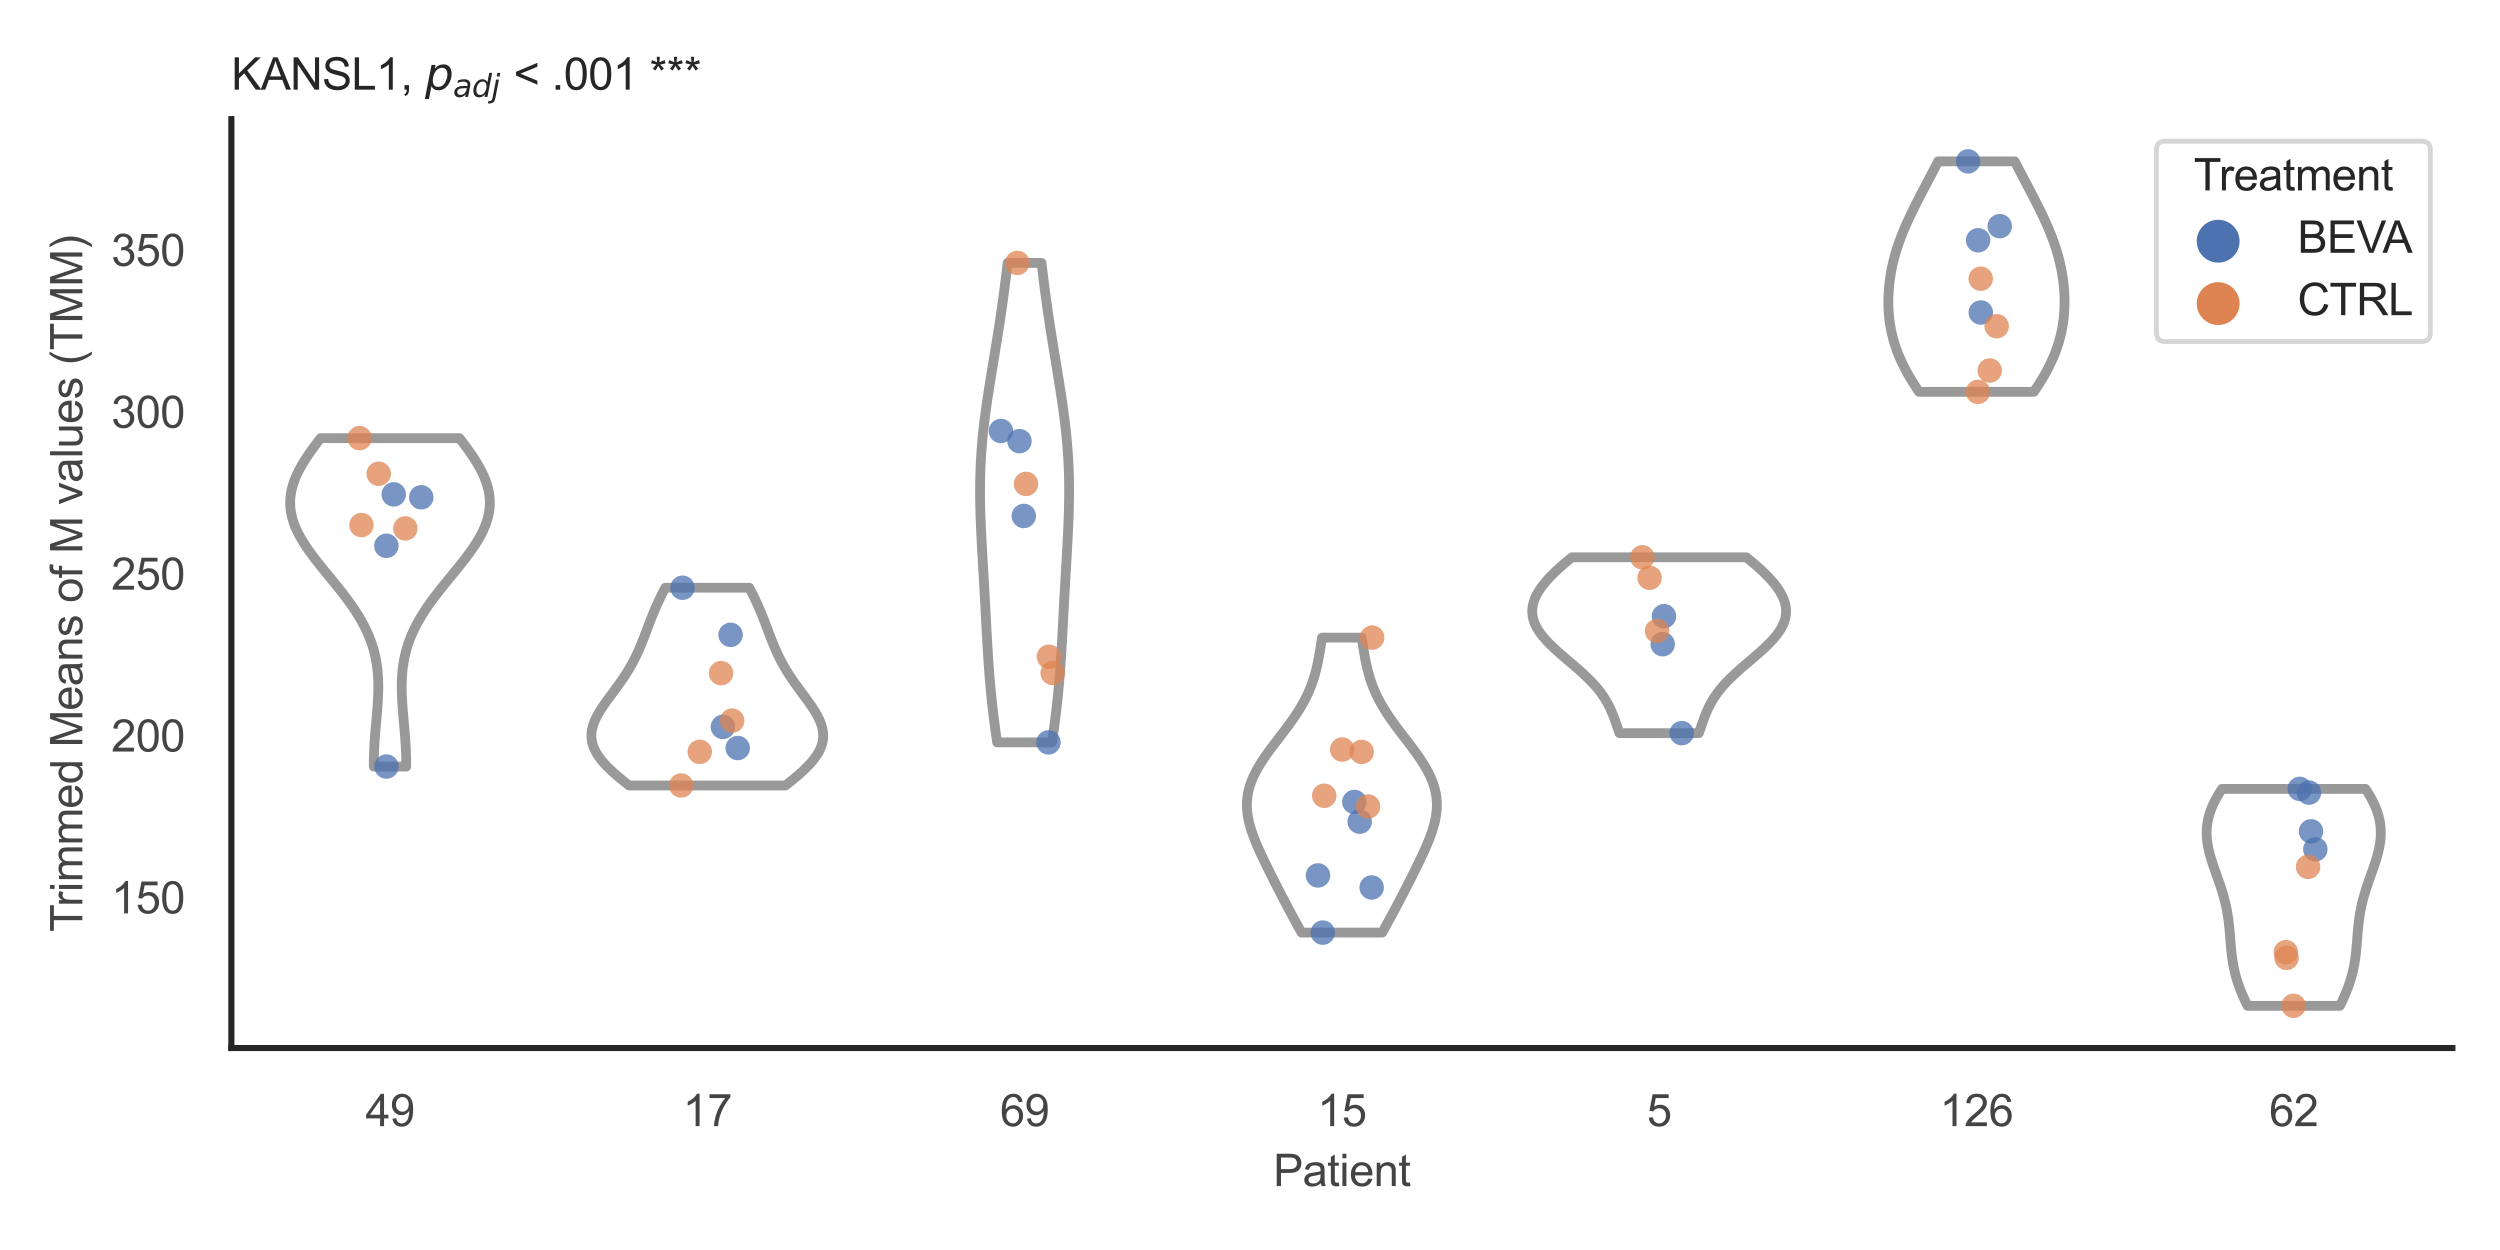 <?xml version="1.0" encoding="utf-8" standalone="no"?>
<!DOCTYPE svg PUBLIC "-//W3C//DTD SVG 1.1//EN"
  "http://www.w3.org/Graphics/SVG/1.1/DTD/svg11.dtd">
<svg xmlns:xlink="http://www.w3.org/1999/xlink" width="510.236pt" height="255.118pt" viewBox="0 0 510.236 255.118" xmlns="http://www.w3.org/2000/svg" version="1.1">
 <defs>
  <style type="text/css">*{stroke-linejoin: round; stroke-linecap: butt}</style>
 </defs>
 <g id="figure_1">
  <g id="patch_1">
   <path d="M 0 255.118 
L 510.236 255.118 
L 510.236 0 
L 0 0 
z
" style="fill: #ffffff"/>
  </g>
  <g id="axes_1">
   <g id="patch_2">
    <path d="M 47.22 213.898 
L 500.516 213.898 
L 500.516 24.32 
L 47.22 24.32 
z
" style="fill: #ffffff"/>
   </g>
   <g id="matplotlib.axis_1">
    <g id="xtick_1">
     <g id="text_1">
      <!-- 49 -->
      <g style="fill: #444444" transform="translate(74.593 229.84)scale(0.09 -0.09)">
       <defs>
        <path id="ArialMT-34" d="M 2069 0 
L 2069 1097 
L 81 1097 
L 81 1613 
L 2172 4581 
L 2631 4581 
L 2631 1613 
L 3250 1613 
L 3250 1097 
L 2631 1097 
L 2631 0 
L 2069 0 
z
M 2069 1613 
L 2069 3678 
L 634 1613 
L 2069 1613 
z
" transform="scale(0.016)"/>
        <path id="ArialMT-39" d="M 350 1059 
L 891 1109 
Q 959 728 1153 556 
Q 1347 384 1650 384 
Q 1909 384 2104 503 
Q 2300 622 2425 820 
Q 2550 1019 2634 1356 
Q 2719 1694 2719 2044 
Q 2719 2081 2716 2156 
Q 2547 1888 2255 1720 
Q 1963 1553 1622 1553 
Q 1053 1553 659 1965 
Q 266 2378 266 3053 
Q 266 3750 677 4175 
Q 1088 4600 1706 4600 
Q 2153 4600 2523 4359 
Q 2894 4119 3086 3673 
Q 3278 3228 3278 2384 
Q 3278 1506 3087 986 
Q 2897 466 2520 194 
Q 2144 -78 1638 -78 
Q 1100 -78 759 220 
Q 419 519 350 1059 
z
M 2653 3081 
Q 2653 3566 2395 3850 
Q 2138 4134 1775 4134 
Q 1400 4134 1122 3828 
Q 844 3522 844 3034 
Q 844 2597 1108 2323 
Q 1372 2050 1759 2050 
Q 2150 2050 2401 2323 
Q 2653 2597 2653 3081 
z
" transform="scale(0.016)"/>
       </defs>
       <use xlink:href="#ArialMT-34"/>
       <use xlink:href="#ArialMT-39" x="55.615"/>
      </g>
     </g>
    </g>
    <g id="xtick_2">
     <g id="text_2">
      <!-- 17 -->
      <g style="fill: #444444" transform="translate(139.35 229.84)scale(0.09 -0.09)">
       <defs>
        <path id="ArialMT-31" d="M 2384 0 
L 1822 0 
L 1822 3584 
Q 1619 3391 1289 3197 
Q 959 3003 697 2906 
L 697 3450 
Q 1169 3672 1522 3987 
Q 1875 4303 2022 4600 
L 2384 4600 
L 2384 0 
z
" transform="scale(0.016)"/>
        <path id="ArialMT-37" d="M 303 3981 
L 303 4522 
L 3269 4522 
L 3269 4084 
Q 2831 3619 2401 2847 
Q 1972 2075 1738 1259 
Q 1569 684 1522 0 
L 944 0 
Q 953 541 1156 1306 
Q 1359 2072 1739 2783 
Q 2119 3494 2547 3981 
L 303 3981 
z
" transform="scale(0.016)"/>
       </defs>
       <use xlink:href="#ArialMT-31"/>
       <use xlink:href="#ArialMT-37" x="55.615"/>
      </g>
     </g>
    </g>
    <g id="xtick_3">
     <g id="text_3">
      <!-- 69 -->
      <g style="fill: #444444" transform="translate(204.107 229.84)scale(0.09 -0.09)">
       <defs>
        <path id="ArialMT-36" d="M 3184 3459 
L 2625 3416 
Q 2550 3747 2413 3897 
Q 2184 4138 1850 4138 
Q 1581 4138 1378 3988 
Q 1113 3794 959 3422 
Q 806 3050 800 2363 
Q 1003 2672 1297 2822 
Q 1591 2972 1913 2972 
Q 2475 2972 2870 2558 
Q 3266 2144 3266 1488 
Q 3266 1056 3080 686 
Q 2894 316 2569 119 
Q 2244 -78 1831 -78 
Q 1128 -78 684 439 
Q 241 956 241 2144 
Q 241 3472 731 4075 
Q 1159 4600 1884 4600 
Q 2425 4600 2770 4297 
Q 3116 3994 3184 3459 
z
M 888 1484 
Q 888 1194 1011 928 
Q 1134 663 1356 523 
Q 1578 384 1822 384 
Q 2178 384 2434 671 
Q 2691 959 2691 1453 
Q 2691 1928 2437 2201 
Q 2184 2475 1800 2475 
Q 1419 2475 1153 2201 
Q 888 1928 888 1484 
z
" transform="scale(0.016)"/>
       </defs>
       <use xlink:href="#ArialMT-36"/>
       <use xlink:href="#ArialMT-39" x="55.615"/>
      </g>
     </g>
    </g>
    <g id="xtick_4">
     <g id="text_4">
      <!-- 15 -->
      <g style="fill: #444444" transform="translate(268.863 229.84)scale(0.09 -0.09)">
       <defs>
        <path id="ArialMT-35" d="M 266 1200 
L 856 1250 
Q 922 819 1161 601 
Q 1400 384 1738 384 
Q 2144 384 2425 690 
Q 2706 997 2706 1503 
Q 2706 1984 2436 2262 
Q 2166 2541 1728 2541 
Q 1456 2541 1237 2417 
Q 1019 2294 894 2097 
L 366 2166 
L 809 4519 
L 3088 4519 
L 3088 3981 
L 1259 3981 
L 1013 2750 
Q 1425 3038 1878 3038 
Q 2478 3038 2890 2622 
Q 3303 2206 3303 1553 
Q 3303 931 2941 478 
Q 2500 -78 1738 -78 
Q 1113 -78 717 272 
Q 322 622 266 1200 
z
" transform="scale(0.016)"/>
       </defs>
       <use xlink:href="#ArialMT-31"/>
       <use xlink:href="#ArialMT-35" x="55.615"/>
      </g>
     </g>
    </g>
    <g id="xtick_5">
     <g id="text_5">
      <!-- 5 -->
      <g style="fill: #444444" transform="translate(336.122 229.84)scale(0.09 -0.09)">
       <use xlink:href="#ArialMT-35"/>
      </g>
     </g>
    </g>
    <g id="xtick_6">
     <g id="text_6">
      <!-- 126 -->
      <g style="fill: #444444" transform="translate(395.874 229.84)scale(0.09 -0.09)">
       <defs>
        <path id="ArialMT-32" d="M 3222 541 
L 3222 0 
L 194 0 
Q 188 203 259 391 
Q 375 700 629 1000 
Q 884 1300 1366 1694 
Q 2113 2306 2375 2664 
Q 2638 3022 2638 3341 
Q 2638 3675 2398 3904 
Q 2159 4134 1775 4134 
Q 1369 4134 1125 3890 
Q 881 3647 878 3216 
L 300 3275 
Q 359 3922 746 4261 
Q 1134 4600 1788 4600 
Q 2447 4600 2831 4234 
Q 3216 3869 3216 3328 
Q 3216 3053 3103 2787 
Q 2991 2522 2730 2228 
Q 2469 1934 1863 1422 
Q 1356 997 1212 845 
Q 1069 694 975 541 
L 3222 541 
z
" transform="scale(0.016)"/>
       </defs>
       <use xlink:href="#ArialMT-31"/>
       <use xlink:href="#ArialMT-32" x="55.615"/>
       <use xlink:href="#ArialMT-36" x="111.23"/>
      </g>
     </g>
    </g>
    <g id="xtick_7">
     <g id="text_7">
      <!-- 62 -->
      <g style="fill: #444444" transform="translate(463.133 229.84)scale(0.09 -0.09)">
       <use xlink:href="#ArialMT-36"/>
       <use xlink:href="#ArialMT-32" x="55.615"/>
      </g>
     </g>
    </g>
    <g id="text_8">
     <!-- Patient -->
     <g style="fill: #444444" transform="translate(259.859 242.071)scale(0.09 -0.09)">
      <defs>
       <path id="ArialMT-50" d="M 494 0 
L 494 4581 
L 2222 4581 
Q 2678 4581 2919 4538 
Q 3256 4481 3484 4323 
Q 3713 4166 3852 3881 
Q 3991 3597 3991 3256 
Q 3991 2672 3619 2267 
Q 3247 1863 2275 1863 
L 1100 1863 
L 1100 0 
L 494 0 
z
M 1100 2403 
L 2284 2403 
Q 2872 2403 3119 2622 
Q 3366 2841 3366 3238 
Q 3366 3525 3220 3729 
Q 3075 3934 2838 4000 
Q 2684 4041 2272 4041 
L 1100 4041 
L 1100 2403 
z
" transform="scale(0.016)"/>
       <path id="ArialMT-61" d="M 2588 409 
Q 2275 144 1986 34 
Q 1697 -75 1366 -75 
Q 819 -75 525 192 
Q 231 459 231 875 
Q 231 1119 342 1320 
Q 453 1522 633 1644 
Q 813 1766 1038 1828 
Q 1203 1872 1538 1913 
Q 2219 1994 2541 2106 
Q 2544 2222 2544 2253 
Q 2544 2597 2384 2738 
Q 2169 2928 1744 2928 
Q 1347 2928 1158 2789 
Q 969 2650 878 2297 
L 328 2372 
Q 403 2725 575 2942 
Q 747 3159 1072 3276 
Q 1397 3394 1825 3394 
Q 2250 3394 2515 3294 
Q 2781 3194 2906 3042 
Q 3031 2891 3081 2659 
Q 3109 2516 3109 2141 
L 3109 1391 
Q 3109 606 3145 398 
Q 3181 191 3288 0 
L 2700 0 
Q 2613 175 2588 409 
z
M 2541 1666 
Q 2234 1541 1622 1453 
Q 1275 1403 1131 1340 
Q 988 1278 909 1158 
Q 831 1038 831 891 
Q 831 666 1001 516 
Q 1172 366 1500 366 
Q 1825 366 2078 508 
Q 2331 650 2450 897 
Q 2541 1088 2541 1459 
L 2541 1666 
z
" transform="scale(0.016)"/>
       <path id="ArialMT-74" d="M 1650 503 
L 1731 6 
Q 1494 -44 1306 -44 
Q 1000 -44 831 53 
Q 663 150 594 308 
Q 525 466 525 972 
L 525 2881 
L 113 2881 
L 113 3319 
L 525 3319 
L 525 4141 
L 1084 4478 
L 1084 3319 
L 1650 3319 
L 1650 2881 
L 1084 2881 
L 1084 941 
Q 1084 700 1114 631 
Q 1144 563 1211 522 
Q 1278 481 1403 481 
Q 1497 481 1650 503 
z
" transform="scale(0.016)"/>
       <path id="ArialMT-69" d="M 425 3934 
L 425 4581 
L 988 4581 
L 988 3934 
L 425 3934 
z
M 425 0 
L 425 3319 
L 988 3319 
L 988 0 
L 425 0 
z
" transform="scale(0.016)"/>
       <path id="ArialMT-65" d="M 2694 1069 
L 3275 997 
Q 3138 488 2766 206 
Q 2394 -75 1816 -75 
Q 1088 -75 661 373 
Q 234 822 234 1631 
Q 234 2469 665 2931 
Q 1097 3394 1784 3394 
Q 2450 3394 2872 2941 
Q 3294 2488 3294 1666 
Q 3294 1616 3291 1516 
L 816 1516 
Q 847 969 1125 678 
Q 1403 388 1819 388 
Q 2128 388 2347 550 
Q 2566 713 2694 1069 
z
M 847 1978 
L 2700 1978 
Q 2663 2397 2488 2606 
Q 2219 2931 1791 2931 
Q 1403 2931 1139 2672 
Q 875 2413 847 1978 
z
" transform="scale(0.016)"/>
       <path id="ArialMT-6e" d="M 422 0 
L 422 3319 
L 928 3319 
L 928 2847 
Q 1294 3394 1984 3394 
Q 2284 3394 2536 3286 
Q 2788 3178 2913 3003 
Q 3038 2828 3088 2588 
Q 3119 2431 3119 2041 
L 3119 0 
L 2556 0 
L 2556 2019 
Q 2556 2363 2490 2533 
Q 2425 2703 2258 2804 
Q 2091 2906 1866 2906 
Q 1506 2906 1245 2678 
Q 984 2450 984 1813 
L 984 0 
L 422 0 
z
" transform="scale(0.016)"/>
      </defs>
      <use xlink:href="#ArialMT-50"/>
      <use xlink:href="#ArialMT-61" x="66.699"/>
      <use xlink:href="#ArialMT-74" x="122.314"/>
      <use xlink:href="#ArialMT-69" x="150.098"/>
      <use xlink:href="#ArialMT-65" x="172.314"/>
      <use xlink:href="#ArialMT-6e" x="227.93"/>
      <use xlink:href="#ArialMT-74" x="283.545"/>
     </g>
    </g>
   </g>
   <g id="matplotlib.axis_2">
    <g id="ytick_1">
     <g id="text_9">
      <!-- 150 -->
      <g style="fill: #444444" transform="translate(22.705 186.418)scale(0.09 -0.09)">
       <defs>
        <path id="ArialMT-30" d="M 266 2259 
Q 266 3072 433 3567 
Q 600 4063 929 4331 
Q 1259 4600 1759 4600 
Q 2128 4600 2406 4451 
Q 2684 4303 2865 4023 
Q 3047 3744 3150 3342 
Q 3253 2941 3253 2259 
Q 3253 1453 3087 958 
Q 2922 463 2592 192 
Q 2263 -78 1759 -78 
Q 1097 -78 719 397 
Q 266 969 266 2259 
z
M 844 2259 
Q 844 1131 1108 757 
Q 1372 384 1759 384 
Q 2147 384 2411 759 
Q 2675 1134 2675 2259 
Q 2675 3391 2411 3762 
Q 2147 4134 1753 4134 
Q 1366 4134 1134 3806 
Q 844 3388 844 2259 
z
" transform="scale(0.016)"/>
       </defs>
       <use xlink:href="#ArialMT-31"/>
       <use xlink:href="#ArialMT-35" x="55.615"/>
       <use xlink:href="#ArialMT-30" x="111.23"/>
      </g>
     </g>
    </g>
    <g id="ytick_2">
     <g id="text_10">
      <!-- 200 -->
      <g style="fill: #444444" transform="translate(22.705 153.38)scale(0.09 -0.09)">
       <use xlink:href="#ArialMT-32"/>
       <use xlink:href="#ArialMT-30" x="55.615"/>
       <use xlink:href="#ArialMT-30" x="111.23"/>
      </g>
     </g>
    </g>
    <g id="ytick_3">
     <g id="text_11">
      <!-- 250 -->
      <g style="fill: #444444" transform="translate(22.705 120.343)scale(0.09 -0.09)">
       <use xlink:href="#ArialMT-32"/>
       <use xlink:href="#ArialMT-35" x="55.615"/>
       <use xlink:href="#ArialMT-30" x="111.23"/>
      </g>
     </g>
    </g>
    <g id="ytick_4">
     <g id="text_12">
      <!-- 300 -->
      <g style="fill: #444444" transform="translate(22.705 87.305)scale(0.09 -0.09)">
       <defs>
        <path id="ArialMT-33" d="M 269 1209 
L 831 1284 
Q 928 806 1161 595 
Q 1394 384 1728 384 
Q 2125 384 2398 659 
Q 2672 934 2672 1341 
Q 2672 1728 2419 1979 
Q 2166 2231 1775 2231 
Q 1616 2231 1378 2169 
L 1441 2663 
Q 1497 2656 1531 2656 
Q 1891 2656 2178 2843 
Q 2466 3031 2466 3422 
Q 2466 3731 2256 3934 
Q 2047 4138 1716 4138 
Q 1388 4138 1169 3931 
Q 950 3725 888 3313 
L 325 3413 
Q 428 3978 793 4289 
Q 1159 4600 1703 4600 
Q 2078 4600 2393 4439 
Q 2709 4278 2876 4000 
Q 3044 3722 3044 3409 
Q 3044 3113 2884 2869 
Q 2725 2625 2413 2481 
Q 2819 2388 3044 2092 
Q 3269 1797 3269 1353 
Q 3269 753 2831 336 
Q 2394 -81 1725 -81 
Q 1122 -81 723 278 
Q 325 638 269 1209 
z
" transform="scale(0.016)"/>
       </defs>
       <use xlink:href="#ArialMT-33"/>
       <use xlink:href="#ArialMT-30" x="55.615"/>
       <use xlink:href="#ArialMT-30" x="111.23"/>
      </g>
     </g>
    </g>
    <g id="ytick_5">
     <g id="text_13">
      <!-- 350 -->
      <g style="fill: #444444" transform="translate(22.705 54.267)scale(0.09 -0.09)">
       <use xlink:href="#ArialMT-33"/>
       <use xlink:href="#ArialMT-35" x="55.615"/>
       <use xlink:href="#ArialMT-30" x="111.23"/>
      </g>
     </g>
    </g>
    <g id="text_14">
     <!-- Trimmed Means of M values (TMM) -->
     <g style="fill: #444444" transform="translate(16.811 190.195)rotate(-90)scale(0.09 -0.09)">
      <defs>
       <path id="ArialMT-54" d="M 1659 0 
L 1659 4041 
L 150 4041 
L 150 4581 
L 3781 4581 
L 3781 4041 
L 2266 4041 
L 2266 0 
L 1659 0 
z
" transform="scale(0.016)"/>
       <path id="ArialMT-72" d="M 416 0 
L 416 3319 
L 922 3319 
L 922 2816 
Q 1116 3169 1280 3281 
Q 1444 3394 1641 3394 
Q 1925 3394 2219 3213 
L 2025 2691 
Q 1819 2813 1613 2813 
Q 1428 2813 1281 2702 
Q 1134 2591 1072 2394 
Q 978 2094 978 1738 
L 978 0 
L 416 0 
z
" transform="scale(0.016)"/>
       <path id="ArialMT-6d" d="M 422 0 
L 422 3319 
L 925 3319 
L 925 2853 
Q 1081 3097 1340 3245 
Q 1600 3394 1931 3394 
Q 2300 3394 2536 3241 
Q 2772 3088 2869 2813 
Q 3263 3394 3894 3394 
Q 4388 3394 4653 3120 
Q 4919 2847 4919 2278 
L 4919 0 
L 4359 0 
L 4359 2091 
Q 4359 2428 4304 2576 
Q 4250 2725 4106 2815 
Q 3963 2906 3769 2906 
Q 3419 2906 3187 2673 
Q 2956 2441 2956 1928 
L 2956 0 
L 2394 0 
L 2394 2156 
Q 2394 2531 2256 2718 
Q 2119 2906 1806 2906 
Q 1569 2906 1367 2781 
Q 1166 2656 1075 2415 
Q 984 2175 984 1722 
L 984 0 
L 422 0 
z
" transform="scale(0.016)"/>
       <path id="ArialMT-64" d="M 2575 0 
L 2575 419 
Q 2259 -75 1647 -75 
Q 1250 -75 917 144 
Q 584 363 401 755 
Q 219 1147 219 1656 
Q 219 2153 384 2558 
Q 550 2963 881 3178 
Q 1213 3394 1622 3394 
Q 1922 3394 2156 3267 
Q 2391 3141 2538 2938 
L 2538 4581 
L 3097 4581 
L 3097 0 
L 2575 0 
z
M 797 1656 
Q 797 1019 1065 703 
Q 1334 388 1700 388 
Q 2069 388 2326 689 
Q 2584 991 2584 1609 
Q 2584 2291 2321 2609 
Q 2059 2928 1675 2928 
Q 1300 2928 1048 2622 
Q 797 2316 797 1656 
z
" transform="scale(0.016)"/>
       <path id="ArialMT-20" transform="scale(0.016)"/>
       <path id="ArialMT-4d" d="M 475 0 
L 475 4581 
L 1388 4581 
L 2472 1338 
Q 2622 884 2691 659 
Q 2769 909 2934 1394 
L 4031 4581 
L 4847 4581 
L 4847 0 
L 4263 0 
L 4263 3834 
L 2931 0 
L 2384 0 
L 1059 3900 
L 1059 0 
L 475 0 
z
" transform="scale(0.016)"/>
       <path id="ArialMT-73" d="M 197 991 
L 753 1078 
Q 800 744 1014 566 
Q 1228 388 1613 388 
Q 2000 388 2187 545 
Q 2375 703 2375 916 
Q 2375 1106 2209 1216 
Q 2094 1291 1634 1406 
Q 1016 1563 777 1677 
Q 538 1791 414 1992 
Q 291 2194 291 2438 
Q 291 2659 392 2848 
Q 494 3038 669 3163 
Q 800 3259 1026 3326 
Q 1253 3394 1513 3394 
Q 1903 3394 2198 3281 
Q 2494 3169 2634 2976 
Q 2775 2784 2828 2463 
L 2278 2388 
Q 2241 2644 2061 2787 
Q 1881 2931 1553 2931 
Q 1166 2931 1000 2803 
Q 834 2675 834 2503 
Q 834 2394 903 2306 
Q 972 2216 1119 2156 
Q 1203 2125 1616 2013 
Q 2213 1853 2448 1751 
Q 2684 1650 2818 1456 
Q 2953 1263 2953 975 
Q 2953 694 2789 445 
Q 2625 197 2315 61 
Q 2006 -75 1616 -75 
Q 969 -75 630 194 
Q 291 463 197 991 
z
" transform="scale(0.016)"/>
       <path id="ArialMT-6f" d="M 213 1659 
Q 213 2581 725 3025 
Q 1153 3394 1769 3394 
Q 2453 3394 2887 2945 
Q 3322 2497 3322 1706 
Q 3322 1066 3130 698 
Q 2938 331 2570 128 
Q 2203 -75 1769 -75 
Q 1072 -75 642 372 
Q 213 819 213 1659 
z
M 791 1659 
Q 791 1022 1069 705 
Q 1347 388 1769 388 
Q 2188 388 2466 706 
Q 2744 1025 2744 1678 
Q 2744 2294 2464 2611 
Q 2184 2928 1769 2928 
Q 1347 2928 1069 2612 
Q 791 2297 791 1659 
z
" transform="scale(0.016)"/>
       <path id="ArialMT-66" d="M 556 0 
L 556 2881 
L 59 2881 
L 59 3319 
L 556 3319 
L 556 3672 
Q 556 4006 616 4169 
Q 697 4388 901 4523 
Q 1106 4659 1475 4659 
Q 1713 4659 2000 4603 
L 1916 4113 
Q 1741 4144 1584 4144 
Q 1328 4144 1222 4034 
Q 1116 3925 1116 3625 
L 1116 3319 
L 1763 3319 
L 1763 2881 
L 1116 2881 
L 1116 0 
L 556 0 
z
" transform="scale(0.016)"/>
       <path id="ArialMT-76" d="M 1344 0 
L 81 3319 
L 675 3319 
L 1388 1331 
Q 1503 1009 1600 663 
Q 1675 925 1809 1294 
L 2547 3319 
L 3125 3319 
L 1869 0 
L 1344 0 
z
" transform="scale(0.016)"/>
       <path id="ArialMT-6c" d="M 409 0 
L 409 4581 
L 972 4581 
L 972 0 
L 409 0 
z
" transform="scale(0.016)"/>
       <path id="ArialMT-75" d="M 2597 0 
L 2597 488 
Q 2209 -75 1544 -75 
Q 1250 -75 995 37 
Q 741 150 617 320 
Q 494 491 444 738 
Q 409 903 409 1263 
L 409 3319 
L 972 3319 
L 972 1478 
Q 972 1038 1006 884 
Q 1059 663 1231 536 
Q 1403 409 1656 409 
Q 1909 409 2131 539 
Q 2353 669 2445 892 
Q 2538 1116 2538 1541 
L 2538 3319 
L 3100 3319 
L 3100 0 
L 2597 0 
z
" transform="scale(0.016)"/>
       <path id="ArialMT-28" d="M 1497 -1347 
Q 1031 -759 709 28 
Q 388 816 388 1659 
Q 388 2403 628 3084 
Q 909 3875 1497 4659 
L 1900 4659 
Q 1522 4009 1400 3731 
Q 1209 3300 1100 2831 
Q 966 2247 966 1656 
Q 966 153 1900 -1347 
L 1497 -1347 
z
" transform="scale(0.016)"/>
       <path id="ArialMT-29" d="M 791 -1347 
L 388 -1347 
Q 1322 153 1322 1656 
Q 1322 2244 1188 2822 
Q 1081 3291 891 3722 
Q 769 4003 388 4659 
L 791 4659 
Q 1378 3875 1659 3084 
Q 1900 2403 1900 1659 
Q 1900 816 1576 28 
Q 1253 -759 791 -1347 
z
" transform="scale(0.016)"/>
      </defs>
      <use xlink:href="#ArialMT-54"/>
      <use xlink:href="#ArialMT-72" x="57.334"/>
      <use xlink:href="#ArialMT-69" x="90.635"/>
      <use xlink:href="#ArialMT-6d" x="112.852"/>
      <use xlink:href="#ArialMT-6d" x="196.152"/>
      <use xlink:href="#ArialMT-65" x="279.453"/>
      <use xlink:href="#ArialMT-64" x="335.068"/>
      <use xlink:href="#ArialMT-20" x="390.684"/>
      <use xlink:href="#ArialMT-4d" x="418.467"/>
      <use xlink:href="#ArialMT-65" x="501.768"/>
      <use xlink:href="#ArialMT-61" x="557.383"/>
      <use xlink:href="#ArialMT-6e" x="612.998"/>
      <use xlink:href="#ArialMT-73" x="668.613"/>
      <use xlink:href="#ArialMT-20" x="718.613"/>
      <use xlink:href="#ArialMT-6f" x="746.396"/>
      <use xlink:href="#ArialMT-66" x="802.012"/>
      <use xlink:href="#ArialMT-20" x="829.795"/>
      <use xlink:href="#ArialMT-4d" x="857.578"/>
      <use xlink:href="#ArialMT-20" x="940.879"/>
      <use xlink:href="#ArialMT-76" x="968.662"/>
      <use xlink:href="#ArialMT-61" x="1018.662"/>
      <use xlink:href="#ArialMT-6c" x="1074.277"/>
      <use xlink:href="#ArialMT-75" x="1096.494"/>
      <use xlink:href="#ArialMT-65" x="1152.109"/>
      <use xlink:href="#ArialMT-73" x="1207.725"/>
      <use xlink:href="#ArialMT-20" x="1257.725"/>
      <use xlink:href="#ArialMT-28" x="1285.508"/>
      <use xlink:href="#ArialMT-54" x="1318.809"/>
      <use xlink:href="#ArialMT-4d" x="1379.893"/>
      <use xlink:href="#ArialMT-4d" x="1463.193"/>
      <use xlink:href="#ArialMT-29" x="1546.494"/>
     </g>
    </g>
   </g>
   <g id="PolyCollection_1">
    <defs>
     <path id="maa7c95e8eb" d="M 82.91 -98.672 
L 76.287 -98.672 
L 76.287 -99.349 
L 76.294 -100.026 
L 76.308 -100.703 
L 76.33 -101.38 
L 76.358 -102.057 
L 76.393 -102.734 
L 76.433 -103.411 
L 76.478 -104.088 
L 76.528 -104.765 
L 76.581 -105.442 
L 76.637 -106.119 
L 76.696 -106.796 
L 76.756 -107.473 
L 76.816 -108.15 
L 76.875 -108.827 
L 76.933 -109.504 
L 76.988 -110.181 
L 77.04 -110.858 
L 77.086 -111.535 
L 77.127 -112.212 
L 77.161 -112.889 
L 77.186 -113.566 
L 77.202 -114.243 
L 77.208 -114.92 
L 77.202 -115.597 
L 77.184 -116.274 
L 77.152 -116.951 
L 77.106 -117.628 
L 77.044 -118.305 
L 76.965 -118.982 
L 76.868 -119.659 
L 76.754 -120.336 
L 76.62 -121.013 
L 76.466 -121.69 
L 76.292 -122.367 
L 76.096 -123.044 
L 75.879 -123.721 
L 75.64 -124.398 
L 75.378 -125.075 
L 75.095 -125.752 
L 74.788 -126.429 
L 74.46 -127.106 
L 74.109 -127.783 
L 73.736 -128.46 
L 73.342 -129.137 
L 72.927 -129.814 
L 72.492 -130.491 
L 72.039 -131.168 
L 71.568 -131.845 
L 71.08 -132.522 
L 70.577 -133.199 
L 70.061 -133.876 
L 69.533 -134.553 
L 68.995 -135.23 
L 68.45 -135.908 
L 67.899 -136.585 
L 67.345 -137.262 
L 66.79 -137.939 
L 66.236 -138.616 
L 65.686 -139.293 
L 65.143 -139.97 
L 64.609 -140.647 
L 64.087 -141.324 
L 63.58 -142.001 
L 63.089 -142.678 
L 62.618 -143.355 
L 62.169 -144.032 
L 61.745 -144.709 
L 61.347 -145.386 
L 60.978 -146.063 
L 60.641 -146.74 
L 60.335 -147.417 
L 60.064 -148.094 
L 59.829 -148.771 
L 59.631 -149.448 
L 59.471 -150.125 
L 59.35 -150.802 
L 59.269 -151.479 
L 59.227 -152.156 
L 59.225 -152.833 
L 59.263 -153.51 
L 59.341 -154.187 
L 59.457 -154.864 
L 59.611 -155.541 
L 59.803 -156.218 
L 60.031 -156.895 
L 60.292 -157.572 
L 60.587 -158.249 
L 60.913 -158.926 
L 61.269 -159.603 
L 61.652 -160.28 
L 62.06 -160.957 
L 62.491 -161.634 
L 62.943 -162.311 
L 63.413 -162.988 
L 63.9 -163.665 
L 64.401 -164.342 
L 64.913 -165.019 
L 65.435 -165.696 
L 93.761 -165.696 
L 93.761 -165.696 
L 94.283 -165.019 
L 94.796 -164.342 
L 95.296 -163.665 
L 95.783 -162.988 
L 96.254 -162.311 
L 96.706 -161.634 
L 97.137 -160.957 
L 97.545 -160.28 
L 97.928 -159.603 
L 98.283 -158.926 
L 98.609 -158.249 
L 98.904 -157.572 
L 99.166 -156.895 
L 99.394 -156.218 
L 99.585 -155.541 
L 99.74 -154.864 
L 99.856 -154.187 
L 99.934 -153.51 
L 99.972 -152.833 
L 99.97 -152.156 
L 99.928 -151.479 
L 99.846 -150.802 
L 99.725 -150.125 
L 99.565 -149.448 
L 99.367 -148.771 
L 99.132 -148.094 
L 98.861 -147.417 
L 98.556 -146.74 
L 98.218 -146.063 
L 97.849 -145.386 
L 97.452 -144.709 
L 97.027 -144.032 
L 96.578 -143.355 
L 96.107 -142.678 
L 95.617 -142.001 
L 95.109 -141.324 
L 94.587 -140.647 
L 94.053 -139.97 
L 93.51 -139.293 
L 92.961 -138.616 
L 92.407 -137.939 
L 91.852 -137.262 
L 91.298 -136.585 
L 90.747 -135.908 
L 90.201 -135.23 
L 89.664 -134.553 
L 89.136 -133.876 
L 88.62 -133.199 
L 88.117 -132.522 
L 87.629 -131.845 
L 87.158 -131.168 
L 86.704 -130.491 
L 86.27 -129.814 
L 85.855 -129.137 
L 85.461 -128.46 
L 85.088 -127.783 
L 84.737 -127.106 
L 84.408 -126.429 
L 84.102 -125.752 
L 83.818 -125.075 
L 83.557 -124.398 
L 83.318 -123.721 
L 83.1 -123.044 
L 82.905 -122.367 
L 82.731 -121.69 
L 82.577 -121.013 
L 82.443 -120.336 
L 82.328 -119.659 
L 82.232 -118.982 
L 82.153 -118.305 
L 82.091 -117.628 
L 82.044 -116.951 
L 82.012 -116.274 
L 81.994 -115.597 
L 81.988 -114.92 
L 81.994 -114.243 
L 82.01 -113.566 
L 82.036 -112.889 
L 82.07 -112.212 
L 82.11 -111.535 
L 82.157 -110.858 
L 82.208 -110.181 
L 82.263 -109.504 
L 82.321 -108.827 
L 82.381 -108.15 
L 82.441 -107.473 
L 82.501 -106.796 
L 82.559 -106.119 
L 82.616 -105.442 
L 82.669 -104.765 
L 82.719 -104.088 
L 82.764 -103.411 
L 82.804 -102.734 
L 82.838 -102.057 
L 82.867 -101.38 
L 82.888 -100.703 
L 82.903 -100.026 
L 82.91 -99.349 
L 82.91 -98.672 
z
" style="stroke: #999999; stroke-width: 2"/>
    </defs>
    <g clip-path="url(#p327d2206da)">
     <use xlink:href="#maa7c95e8eb" x="0" y="255.118" style="fill: #ffffff; stroke: #999999; stroke-width: 2"/>
    </g>
   </g>
   <g id="PolyCollection_2">
    <defs>
     <path id="m6b55950ca8" d="M 160.314 -94.804 
L 128.396 -94.804 
L 127.877 -95.212 
L 127.366 -95.619 
L 126.863 -96.027 
L 126.371 -96.435 
L 125.89 -96.842 
L 125.423 -97.25 
L 124.971 -97.658 
L 124.535 -98.066 
L 124.117 -98.473 
L 123.718 -98.881 
L 123.34 -99.289 
L 122.984 -99.696 
L 122.65 -100.104 
L 122.341 -100.512 
L 122.057 -100.919 
L 121.798 -101.327 
L 121.566 -101.735 
L 121.361 -102.142 
L 121.183 -102.55 
L 121.033 -102.958 
L 120.911 -103.366 
L 120.817 -103.773 
L 120.75 -104.181 
L 120.712 -104.589 
L 120.7 -104.996 
L 120.715 -105.404 
L 120.756 -105.812 
L 120.823 -106.219 
L 120.913 -106.627 
L 121.027 -107.035 
L 121.163 -107.442 
L 121.32 -107.85 
L 121.497 -108.258 
L 121.692 -108.666 
L 121.904 -109.073 
L 122.132 -109.481 
L 122.374 -109.889 
L 122.628 -110.296 
L 122.893 -110.704 
L 123.168 -111.112 
L 123.451 -111.519 
L 123.74 -111.927 
L 124.035 -112.335 
L 124.333 -112.742 
L 124.634 -113.15 
L 124.936 -113.558 
L 125.238 -113.965 
L 125.539 -114.373 
L 125.838 -114.781 
L 126.134 -115.189 
L 126.426 -115.596 
L 126.713 -116.004 
L 126.995 -116.412 
L 127.271 -116.819 
L 127.541 -117.227 
L 127.804 -117.635 
L 128.06 -118.042 
L 128.309 -118.45 
L 128.55 -118.858 
L 128.784 -119.265 
L 129.011 -119.673 
L 129.231 -120.081 
L 129.443 -120.489 
L 129.649 -120.896 
L 129.848 -121.304 
L 130.041 -121.712 
L 130.228 -122.119 
L 130.41 -122.527 
L 130.586 -122.935 
L 130.759 -123.342 
L 130.927 -123.75 
L 131.092 -124.158 
L 131.253 -124.565 
L 131.412 -124.973 
L 131.57 -125.381 
L 131.725 -125.789 
L 131.88 -126.196 
L 132.034 -126.604 
L 132.189 -127.012 
L 132.343 -127.419 
L 132.499 -127.827 
L 132.656 -128.235 
L 132.814 -128.642 
L 132.975 -129.05 
L 133.138 -129.458 
L 133.304 -129.865 
L 133.473 -130.273 
L 133.645 -130.681 
L 133.821 -131.089 
L 134 -131.496 
L 134.183 -131.904 
L 134.37 -132.312 
L 134.561 -132.719 
L 134.756 -133.127 
L 134.955 -133.535 
L 135.157 -133.942 
L 135.364 -134.35 
L 135.574 -134.758 
L 135.788 -135.165 
L 152.922 -135.165 
L 152.922 -135.165 
L 153.136 -134.758 
L 153.346 -134.35 
L 153.553 -133.942 
L 153.755 -133.535 
L 153.954 -133.127 
L 154.149 -132.719 
L 154.34 -132.312 
L 154.527 -131.904 
L 154.71 -131.496 
L 154.889 -131.089 
L 155.065 -130.681 
L 155.237 -130.273 
L 155.406 -129.865 
L 155.571 -129.458 
L 155.735 -129.05 
L 155.895 -128.642 
L 156.054 -128.235 
L 156.211 -127.827 
L 156.367 -127.419 
L 156.521 -127.012 
L 156.675 -126.604 
L 156.83 -126.196 
L 156.984 -125.789 
L 157.14 -125.381 
L 157.297 -124.973 
L 157.457 -124.565 
L 157.618 -124.158 
L 157.783 -123.75 
L 157.951 -123.342 
L 158.123 -122.935 
L 158.3 -122.527 
L 158.482 -122.119 
L 158.669 -121.712 
L 158.862 -121.304 
L 159.061 -120.896 
L 159.267 -120.489 
L 159.479 -120.081 
L 159.699 -119.673 
L 159.925 -119.265 
L 160.16 -118.858 
L 160.401 -118.45 
L 160.65 -118.042 
L 160.906 -117.635 
L 161.169 -117.227 
L 161.438 -116.819 
L 161.715 -116.412 
L 161.997 -116.004 
L 162.284 -115.596 
L 162.576 -115.189 
L 162.872 -114.781 
L 163.17 -114.373 
L 163.472 -113.965 
L 163.774 -113.558 
L 164.076 -113.15 
L 164.377 -112.742 
L 164.675 -112.335 
L 164.97 -111.927 
L 165.259 -111.519 
L 165.542 -111.112 
L 165.817 -110.704 
L 166.082 -110.296 
L 166.336 -109.889 
L 166.578 -109.481 
L 166.806 -109.073 
L 167.018 -108.666 
L 167.213 -108.258 
L 167.39 -107.85 
L 167.547 -107.442 
L 167.683 -107.035 
L 167.797 -106.627 
L 167.887 -106.219 
L 167.953 -105.812 
L 167.995 -105.404 
L 168.01 -104.996 
L 167.998 -104.589 
L 167.959 -104.181 
L 167.893 -103.773 
L 167.799 -103.366 
L 167.677 -102.958 
L 167.527 -102.55 
L 167.349 -102.142 
L 167.144 -101.735 
L 166.912 -101.327 
L 166.653 -100.919 
L 166.369 -100.512 
L 166.059 -100.104 
L 165.726 -99.696 
L 165.37 -99.289 
L 164.992 -98.881 
L 164.593 -98.473 
L 164.175 -98.066 
L 163.739 -97.658 
L 163.287 -97.25 
L 162.82 -96.842 
L 162.339 -96.435 
L 161.847 -96.027 
L 161.344 -95.619 
L 160.832 -95.212 
L 160.314 -94.804 
z
" style="stroke: #999999; stroke-width: 2"/>
    </defs>
    <g clip-path="url(#p327d2206da)">
     <use xlink:href="#m6b55950ca8" x="0" y="255.118" style="fill: #ffffff; stroke: #999999; stroke-width: 2"/>
    </g>
   </g>
   <g id="PolyCollection_3">
    <defs>
     <path id="mcb570ecef8" d="M 214.708 -103.604 
L 203.515 -103.604 
L 203.37 -104.593 
L 203.228 -105.581 
L 203.092 -106.569 
L 202.96 -107.558 
L 202.833 -108.546 
L 202.712 -109.535 
L 202.596 -110.523 
L 202.485 -111.512 
L 202.379 -112.5 
L 202.279 -113.488 
L 202.185 -114.477 
L 202.095 -115.465 
L 202.01 -116.454 
L 201.929 -117.442 
L 201.853 -118.43 
L 201.781 -119.419 
L 201.713 -120.407 
L 201.648 -121.396 
L 201.586 -122.384 
L 201.526 -123.373 
L 201.469 -124.361 
L 201.413 -125.349 
L 201.359 -126.338 
L 201.305 -127.326 
L 201.253 -128.315 
L 201.2 -129.303 
L 201.148 -130.292 
L 201.095 -131.28 
L 201.042 -132.268 
L 200.988 -133.257 
L 200.934 -134.245 
L 200.879 -135.234 
L 200.823 -136.222 
L 200.766 -137.21 
L 200.709 -138.199 
L 200.652 -139.187 
L 200.595 -140.176 
L 200.537 -141.164 
L 200.481 -142.153 
L 200.425 -143.141 
L 200.371 -144.129 
L 200.319 -145.118 
L 200.269 -146.106 
L 200.222 -147.095 
L 200.179 -148.083 
L 200.14 -149.071 
L 200.106 -150.06 
L 200.077 -151.048 
L 200.053 -152.037 
L 200.036 -153.025 
L 200.026 -154.014 
L 200.023 -155.002 
L 200.028 -155.99 
L 200.041 -156.979 
L 200.062 -157.967 
L 200.092 -158.956 
L 200.131 -159.944 
L 200.178 -160.932 
L 200.235 -161.921 
L 200.3 -162.909 
L 200.375 -163.898 
L 200.458 -164.886 
L 200.55 -165.875 
L 200.649 -166.863 
L 200.757 -167.851 
L 200.872 -168.84 
L 200.995 -169.828 
L 201.124 -170.817 
L 201.259 -171.805 
L 201.399 -172.793 
L 201.544 -173.782 
L 201.694 -174.77 
L 201.847 -175.759 
L 202.004 -176.747 
L 202.163 -177.736 
L 202.323 -178.724 
L 202.486 -179.712 
L 202.648 -180.701 
L 202.812 -181.689 
L 202.975 -182.678 
L 203.137 -183.666 
L 203.298 -184.655 
L 203.457 -185.643 
L 203.615 -186.631 
L 203.77 -187.62 
L 203.924 -188.608 
L 204.074 -189.597 
L 204.222 -190.585 
L 204.367 -191.573 
L 204.508 -192.562 
L 204.647 -193.55 
L 204.783 -194.539 
L 204.916 -195.527 
L 205.046 -196.516 
L 205.173 -197.504 
L 205.297 -198.492 
L 205.418 -199.481 
L 205.537 -200.469 
L 205.653 -201.458 
L 212.57 -201.458 
L 212.57 -201.458 
L 212.686 -200.469 
L 212.805 -199.481 
L 212.926 -198.492 
L 213.051 -197.504 
L 213.177 -196.516 
L 213.307 -195.527 
L 213.44 -194.539 
L 213.576 -193.55 
L 213.715 -192.562 
L 213.856 -191.573 
L 214.001 -190.585 
L 214.149 -189.597 
L 214.299 -188.608 
L 214.453 -187.62 
L 214.608 -186.631 
L 214.766 -185.643 
L 214.925 -184.655 
L 215.086 -183.666 
L 215.248 -182.678 
L 215.411 -181.689 
L 215.575 -180.701 
L 215.737 -179.712 
L 215.9 -178.724 
L 216.06 -177.736 
L 216.219 -176.747 
L 216.376 -175.759 
L 216.529 -174.77 
L 216.679 -173.782 
L 216.824 -172.793 
L 216.964 -171.805 
L 217.099 -170.817 
L 217.228 -169.828 
L 217.351 -168.84 
L 217.466 -167.851 
L 217.574 -166.863 
L 217.673 -165.875 
L 217.765 -164.886 
L 217.848 -163.898 
L 217.923 -162.909 
L 217.988 -161.921 
L 218.045 -160.932 
L 218.092 -159.944 
L 218.131 -158.956 
L 218.161 -157.967 
L 218.182 -156.979 
L 218.195 -155.99 
L 218.2 -155.002 
L 218.197 -154.014 
L 218.187 -153.025 
L 218.17 -152.037 
L 218.146 -151.048 
L 218.117 -150.06 
L 218.083 -149.071 
L 218.044 -148.083 
L 218.001 -147.095 
L 217.954 -146.106 
L 217.904 -145.118 
L 217.852 -144.129 
L 217.798 -143.141 
L 217.742 -142.153 
L 217.686 -141.164 
L 217.628 -140.176 
L 217.571 -139.187 
L 217.514 -138.199 
L 217.457 -137.21 
L 217.4 -136.222 
L 217.344 -135.234 
L 217.289 -134.245 
L 217.235 -133.257 
L 217.181 -132.268 
L 217.128 -131.28 
L 217.075 -130.292 
L 217.023 -129.303 
L 216.97 -128.315 
L 216.918 -127.326 
L 216.864 -126.338 
L 216.81 -125.349 
L 216.754 -124.361 
L 216.697 -123.373 
L 216.637 -122.384 
L 216.575 -121.396 
L 216.51 -120.407 
L 216.442 -119.419 
L 216.37 -118.43 
L 216.294 -117.442 
L 216.213 -116.454 
L 216.128 -115.465 
L 216.038 -114.477 
L 215.944 -113.488 
L 215.844 -112.5 
L 215.738 -111.512 
L 215.627 -110.523 
L 215.511 -109.535 
L 215.39 -108.546 
L 215.263 -107.558 
L 215.131 -106.569 
L 214.995 -105.581 
L 214.853 -104.593 
L 214.708 -103.604 
z
" style="stroke: #999999; stroke-width: 2"/>
    </defs>
    <g clip-path="url(#p327d2206da)">
     <use xlink:href="#mcb570ecef8" x="0" y="255.118" style="fill: #ffffff; stroke: #999999; stroke-width: 2"/>
    </g>
   </g>
   <g id="PolyCollection_4">
    <defs>
     <path id="mad5bd132e5" d="M 282.107 -64.78 
L 265.63 -64.78 
L 265.296 -65.388 
L 264.963 -65.996 
L 264.631 -66.605 
L 264.299 -67.213 
L 263.969 -67.821 
L 263.64 -68.429 
L 263.313 -69.037 
L 262.987 -69.645 
L 262.664 -70.253 
L 262.343 -70.862 
L 262.023 -71.47 
L 261.706 -72.078 
L 261.39 -72.686 
L 261.077 -73.294 
L 260.764 -73.902 
L 260.454 -74.51 
L 260.145 -75.119 
L 259.837 -75.727 
L 259.532 -76.335 
L 259.227 -76.943 
L 258.925 -77.551 
L 258.625 -78.159 
L 258.327 -78.767 
L 258.033 -79.376 
L 257.742 -79.984 
L 257.455 -80.592 
L 257.174 -81.2 
L 256.9 -81.808 
L 256.632 -82.416 
L 256.374 -83.024 
L 256.125 -83.633 
L 255.888 -84.241 
L 255.664 -84.849 
L 255.455 -85.457 
L 255.261 -86.065 
L 255.086 -86.673 
L 254.93 -87.281 
L 254.794 -87.89 
L 254.682 -88.498 
L 254.593 -89.106 
L 254.529 -89.714 
L 254.492 -90.322 
L 254.483 -90.93 
L 254.501 -91.538 
L 254.549 -92.147 
L 254.627 -92.755 
L 254.735 -93.363 
L 254.873 -93.971 
L 255.04 -94.579 
L 255.237 -95.187 
L 255.464 -95.795 
L 255.718 -96.404 
L 256 -97.012 
L 256.307 -97.62 
L 256.639 -98.228 
L 256.994 -98.836 
L 257.37 -99.444 
L 257.765 -100.053 
L 258.177 -100.661 
L 258.603 -101.269 
L 259.043 -101.877 
L 259.492 -102.485 
L 259.95 -103.093 
L 260.413 -103.701 
L 260.878 -104.31 
L 261.345 -104.918 
L 261.81 -105.526 
L 262.271 -106.134 
L 262.726 -106.742 
L 263.173 -107.35 
L 263.611 -107.958 
L 264.036 -108.567 
L 264.448 -109.175 
L 264.846 -109.783 
L 265.228 -110.391 
L 265.594 -110.999 
L 265.941 -111.607 
L 266.271 -112.215 
L 266.582 -112.824 
L 266.875 -113.432 
L 267.149 -114.04 
L 267.405 -114.648 
L 267.642 -115.256 
L 267.863 -115.864 
L 268.067 -116.472 
L 268.255 -117.081 
L 268.429 -117.689 
L 268.59 -118.297 
L 268.738 -118.905 
L 268.875 -119.513 
L 269.002 -120.121 
L 269.121 -120.729 
L 269.233 -121.338 
L 269.339 -121.946 
L 269.44 -122.554 
L 269.539 -123.162 
L 269.635 -123.77 
L 269.73 -124.378 
L 269.824 -124.986 
L 277.912 -124.986 
L 277.912 -124.986 
L 278.007 -124.378 
L 278.102 -123.77 
L 278.198 -123.162 
L 278.296 -122.554 
L 278.397 -121.946 
L 278.504 -121.338 
L 278.615 -120.729 
L 278.734 -120.121 
L 278.862 -119.513 
L 278.999 -118.905 
L 279.147 -118.297 
L 279.307 -117.689 
L 279.481 -117.081 
L 279.669 -116.472 
L 279.873 -115.864 
L 280.094 -115.256 
L 280.332 -114.648 
L 280.587 -114.04 
L 280.861 -113.432 
L 281.154 -112.824 
L 281.465 -112.215 
L 281.795 -111.607 
L 282.143 -110.999 
L 282.508 -110.391 
L 282.89 -109.783 
L 283.288 -109.175 
L 283.7 -108.567 
L 284.126 -107.958 
L 284.563 -107.35 
L 285.01 -106.742 
L 285.465 -106.134 
L 285.926 -105.526 
L 286.391 -104.918 
L 286.858 -104.31 
L 287.324 -103.701 
L 287.787 -103.093 
L 288.244 -102.485 
L 288.694 -101.877 
L 289.133 -101.269 
L 289.56 -100.661 
L 289.972 -100.053 
L 290.367 -99.444 
L 290.742 -98.836 
L 291.097 -98.228 
L 291.429 -97.62 
L 291.736 -97.012 
L 292.018 -96.404 
L 292.272 -95.795 
L 292.499 -95.187 
L 292.696 -94.579 
L 292.864 -93.971 
L 293.001 -93.363 
L 293.109 -92.755 
L 293.187 -92.147 
L 293.235 -91.538 
L 293.254 -90.93 
L 293.244 -90.322 
L 293.207 -89.714 
L 293.143 -89.106 
L 293.055 -88.498 
L 292.942 -87.89 
L 292.807 -87.281 
L 292.651 -86.673 
L 292.475 -86.065 
L 292.282 -85.457 
L 292.072 -84.849 
L 291.848 -84.241 
L 291.611 -83.633 
L 291.362 -83.024 
L 291.104 -82.416 
L 290.837 -81.808 
L 290.562 -81.2 
L 290.281 -80.592 
L 289.994 -79.984 
L 289.704 -79.376 
L 289.409 -78.767 
L 289.111 -78.159 
L 288.811 -77.551 
L 288.509 -76.943 
L 288.205 -76.335 
L 287.899 -75.727 
L 287.591 -75.119 
L 287.282 -74.51 
L 286.972 -73.902 
L 286.66 -73.294 
L 286.346 -72.686 
L 286.03 -72.078 
L 285.713 -71.47 
L 285.393 -70.862 
L 285.072 -70.253 
L 284.749 -69.645 
L 284.423 -69.037 
L 284.096 -68.429 
L 283.767 -67.821 
L 283.437 -67.213 
L 283.105 -66.605 
L 282.773 -65.996 
L 282.44 -65.388 
L 282.107 -64.78 
z
" style="stroke: #999999; stroke-width: 2"/>
    </defs>
    <g clip-path="url(#p327d2206da)">
     <use xlink:href="#mad5bd132e5" x="0" y="255.118" style="fill: #ffffff; stroke: #999999; stroke-width: 2"/>
    </g>
   </g>
   <g id="PolyCollection_5">
    <defs>
     <path id="mf41361e25c" d="M 346.725 -105.488 
L 330.524 -105.488 
L 330.397 -105.85 
L 330.272 -106.213 
L 330.146 -106.575 
L 330.021 -106.938 
L 329.896 -107.3 
L 329.769 -107.663 
L 329.639 -108.025 
L 329.507 -108.388 
L 329.372 -108.751 
L 329.231 -109.113 
L 329.085 -109.476 
L 328.934 -109.838 
L 328.775 -110.201 
L 328.608 -110.563 
L 328.432 -110.926 
L 328.248 -111.288 
L 328.053 -111.651 
L 327.848 -112.013 
L 327.631 -112.376 
L 327.403 -112.738 
L 327.162 -113.101 
L 326.909 -113.463 
L 326.644 -113.826 
L 326.365 -114.188 
L 326.073 -114.551 
L 325.769 -114.913 
L 325.451 -115.276 
L 325.122 -115.638 
L 324.779 -116.001 
L 324.426 -116.363 
L 324.061 -116.726 
L 323.685 -117.088 
L 323.3 -117.451 
L 322.906 -117.813 
L 322.504 -118.176 
L 322.095 -118.538 
L 321.681 -118.901 
L 321.262 -119.263 
L 320.839 -119.626 
L 320.415 -119.988 
L 319.99 -120.351 
L 319.565 -120.713 
L 319.142 -121.076 
L 318.723 -121.438 
L 318.309 -121.801 
L 317.901 -122.164 
L 317.5 -122.526 
L 317.109 -122.889 
L 316.728 -123.251 
L 316.358 -123.614 
L 316.001 -123.976 
L 315.658 -124.339 
L 315.33 -124.701 
L 315.018 -125.064 
L 314.723 -125.426 
L 314.446 -125.789 
L 314.187 -126.151 
L 313.948 -126.514 
L 313.729 -126.876 
L 313.531 -127.239 
L 313.354 -127.601 
L 313.198 -127.964 
L 313.064 -128.326 
L 312.952 -128.689 
L 312.862 -129.051 
L 312.794 -129.414 
L 312.748 -129.776 
L 312.724 -130.139 
L 312.722 -130.501 
L 312.742 -130.864 
L 312.783 -131.226 
L 312.846 -131.589 
L 312.929 -131.951 
L 313.033 -132.314 
L 313.157 -132.676 
L 313.301 -133.039 
L 313.463 -133.401 
L 313.645 -133.764 
L 313.845 -134.126 
L 314.062 -134.489 
L 314.297 -134.851 
L 314.549 -135.214 
L 314.816 -135.577 
L 315.1 -135.939 
L 315.398 -136.302 
L 315.711 -136.664 
L 316.038 -137.027 
L 316.378 -137.389 
L 316.731 -137.752 
L 317.096 -138.114 
L 317.473 -138.477 
L 317.861 -138.839 
L 318.259 -139.202 
L 318.667 -139.564 
L 319.084 -139.927 
L 319.509 -140.289 
L 319.942 -140.652 
L 320.383 -141.014 
L 320.829 -141.377 
L 356.42 -141.377 
L 356.42 -141.377 
L 356.867 -141.014 
L 357.307 -140.652 
L 357.74 -140.289 
L 358.166 -139.927 
L 358.583 -139.564 
L 358.991 -139.202 
L 359.389 -138.839 
L 359.777 -138.477 
L 360.153 -138.114 
L 360.519 -137.752 
L 360.872 -137.389 
L 361.212 -137.027 
L 361.539 -136.664 
L 361.851 -136.302 
L 362.15 -135.939 
L 362.433 -135.577 
L 362.701 -135.214 
L 362.952 -134.851 
L 363.187 -134.489 
L 363.405 -134.126 
L 363.604 -133.764 
L 363.786 -133.401 
L 363.949 -133.039 
L 364.093 -132.676 
L 364.216 -132.314 
L 364.32 -131.951 
L 364.404 -131.589 
L 364.466 -131.226 
L 364.508 -130.864 
L 364.527 -130.501 
L 364.525 -130.139 
L 364.502 -129.776 
L 364.456 -129.414 
L 364.388 -129.051 
L 364.298 -128.689 
L 364.186 -128.326 
L 364.051 -127.964 
L 363.896 -127.601 
L 363.718 -127.239 
L 363.52 -126.876 
L 363.301 -126.514 
L 363.062 -126.151 
L 362.804 -125.789 
L 362.527 -125.426 
L 362.232 -125.064 
L 361.92 -124.701 
L 361.592 -124.339 
L 361.249 -123.976 
L 360.892 -123.614 
L 360.522 -123.251 
L 360.141 -122.889 
L 359.749 -122.526 
L 359.349 -122.164 
L 358.94 -121.801 
L 358.526 -121.438 
L 358.107 -121.076 
L 357.684 -120.713 
L 357.26 -120.351 
L 356.835 -119.988 
L 356.41 -119.626 
L 355.988 -119.263 
L 355.568 -118.901 
L 355.154 -118.538 
L 354.745 -118.176 
L 354.343 -117.813 
L 353.949 -117.451 
L 353.564 -117.088 
L 353.189 -116.726 
L 352.824 -116.363 
L 352.47 -116.001 
L 352.128 -115.638 
L 351.798 -115.276 
L 351.481 -114.913 
L 351.176 -114.551 
L 350.885 -114.188 
L 350.606 -113.826 
L 350.34 -113.463 
L 350.087 -113.101 
L 349.847 -112.738 
L 349.618 -112.376 
L 349.402 -112.013 
L 349.196 -111.651 
L 349.002 -111.288 
L 348.817 -110.926 
L 348.642 -110.563 
L 348.475 -110.201 
L 348.316 -109.838 
L 348.164 -109.476 
L 348.018 -109.113 
L 347.878 -108.751 
L 347.742 -108.388 
L 347.61 -108.025 
L 347.481 -107.663 
L 347.354 -107.3 
L 347.228 -106.938 
L 347.103 -106.575 
L 346.978 -106.213 
L 346.852 -105.85 
L 346.725 -105.488 
z
" style="stroke: #999999; stroke-width: 2"/>
    </defs>
    <g clip-path="url(#p327d2206da)">
     <use xlink:href="#mf41361e25c" x="0" y="255.118" style="fill: #ffffff; stroke: #999999; stroke-width: 2"/>
    </g>
   </g>
   <g id="PolyCollection_6">
    <defs>
     <path id="mf359ca7441" d="M 415.1 -175.141 
L 391.662 -175.141 
L 391.344 -175.616 
L 391.032 -176.091 
L 390.725 -176.567 
L 390.425 -177.042 
L 390.133 -177.517 
L 389.847 -177.992 
L 389.569 -178.467 
L 389.3 -178.942 
L 389.039 -179.418 
L 388.786 -179.893 
L 388.543 -180.368 
L 388.308 -180.843 
L 388.083 -181.318 
L 387.867 -181.793 
L 387.661 -182.268 
L 387.464 -182.744 
L 387.276 -183.219 
L 387.098 -183.694 
L 386.93 -184.169 
L 386.771 -184.644 
L 386.621 -185.119 
L 386.481 -185.594 
L 386.35 -186.07 
L 386.228 -186.545 
L 386.115 -187.02 
L 386.011 -187.495 
L 385.915 -187.97 
L 385.828 -188.445 
L 385.75 -188.92 
L 385.68 -189.396 
L 385.618 -189.871 
L 385.564 -190.346 
L 385.519 -190.821 
L 385.48 -191.296 
L 385.45 -191.771 
L 385.427 -192.247 
L 385.411 -192.722 
L 385.403 -193.197 
L 385.401 -193.672 
L 385.407 -194.147 
L 385.42 -194.622 
L 385.439 -195.097 
L 385.466 -195.573 
L 385.499 -196.048 
L 385.539 -196.523 
L 385.585 -196.998 
L 385.638 -197.473 
L 385.698 -197.948 
L 385.765 -198.423 
L 385.837 -198.899 
L 385.917 -199.374 
L 386.003 -199.849 
L 386.096 -200.324 
L 386.195 -200.799 
L 386.301 -201.274 
L 386.413 -201.75 
L 386.532 -202.225 
L 386.658 -202.7 
L 386.79 -203.175 
L 386.928 -203.65 
L 387.073 -204.125 
L 387.225 -204.6 
L 387.383 -205.076 
L 387.547 -205.551 
L 387.717 -206.026 
L 387.893 -206.501 
L 388.074 -206.976 
L 388.262 -207.451 
L 388.455 -207.926 
L 388.653 -208.402 
L 388.857 -208.877 
L 389.065 -209.352 
L 389.277 -209.827 
L 389.495 -210.302 
L 389.716 -210.777 
L 389.941 -211.252 
L 390.169 -211.728 
L 390.401 -212.203 
L 390.636 -212.678 
L 390.873 -213.153 
L 391.113 -213.628 
L 391.354 -214.103 
L 391.598 -214.579 
L 391.843 -215.054 
L 392.09 -215.529 
L 392.337 -216.004 
L 392.586 -216.479 
L 392.835 -216.954 
L 393.084 -217.429 
L 393.334 -217.905 
L 393.583 -218.38 
L 393.833 -218.855 
L 394.082 -219.33 
L 394.33 -219.805 
L 394.578 -220.28 
L 394.826 -220.755 
L 395.072 -221.231 
L 395.317 -221.706 
L 395.561 -222.181 
L 411.202 -222.181 
L 411.202 -222.181 
L 411.446 -221.706 
L 411.691 -221.231 
L 411.937 -220.755 
L 412.184 -220.28 
L 412.432 -219.805 
L 412.681 -219.33 
L 412.93 -218.855 
L 413.179 -218.38 
L 413.429 -217.905 
L 413.679 -217.429 
L 413.928 -216.954 
L 414.177 -216.479 
L 414.425 -216.004 
L 414.673 -215.529 
L 414.919 -215.054 
L 415.165 -214.579 
L 415.408 -214.103 
L 415.65 -213.628 
L 415.89 -213.153 
L 416.127 -212.678 
L 416.362 -212.203 
L 416.593 -211.728 
L 416.822 -211.252 
L 417.047 -210.777 
L 417.268 -210.302 
L 417.485 -209.827 
L 417.698 -209.352 
L 417.906 -208.877 
L 418.109 -208.402 
L 418.308 -207.926 
L 418.501 -207.451 
L 418.688 -206.976 
L 418.87 -206.501 
L 419.046 -206.026 
L 419.216 -205.551 
L 419.38 -205.076 
L 419.538 -204.6 
L 419.689 -204.125 
L 419.834 -203.65 
L 419.973 -203.175 
L 420.105 -202.7 
L 420.23 -202.225 
L 420.349 -201.75 
L 420.462 -201.274 
L 420.568 -200.799 
L 420.667 -200.324 
L 420.76 -199.849 
L 420.846 -199.374 
L 420.925 -198.899 
L 420.998 -198.423 
L 421.064 -197.948 
L 421.124 -197.473 
L 421.177 -196.998 
L 421.224 -196.523 
L 421.264 -196.048 
L 421.297 -195.573 
L 421.323 -195.097 
L 421.343 -194.622 
L 421.356 -194.147 
L 421.361 -193.672 
L 421.36 -193.197 
L 421.352 -192.722 
L 421.336 -192.247 
L 421.313 -191.771 
L 421.282 -191.296 
L 421.244 -190.821 
L 421.198 -190.346 
L 421.144 -189.871 
L 421.083 -189.396 
L 421.013 -188.92 
L 420.934 -188.445 
L 420.847 -187.97 
L 420.752 -187.495 
L 420.648 -187.02 
L 420.535 -186.545 
L 420.413 -186.07 
L 420.282 -185.594 
L 420.142 -185.119 
L 419.992 -184.644 
L 419.833 -184.169 
L 419.664 -183.694 
L 419.486 -183.219 
L 419.299 -182.744 
L 419.102 -182.268 
L 418.895 -181.793 
L 418.68 -181.318 
L 418.454 -180.843 
L 418.22 -180.368 
L 417.976 -179.893 
L 417.724 -179.418 
L 417.463 -178.942 
L 417.193 -178.467 
L 416.916 -177.992 
L 416.63 -177.517 
L 416.337 -177.042 
L 416.037 -176.567 
L 415.731 -176.091 
L 415.418 -175.616 
L 415.1 -175.141 
z
" style="stroke: #999999; stroke-width: 2"/>
    </defs>
    <g clip-path="url(#p327d2206da)">
     <use xlink:href="#mf359ca7441" x="0" y="255.118" style="fill: #ffffff; stroke: #999999; stroke-width: 2"/>
    </g>
   </g>
   <g id="PolyCollection_7">
    <defs>
     <path id="m7542f79116" d="M 477.563 -49.837 
L 458.713 -49.837 
L 458.492 -50.284 
L 458.276 -50.732 
L 458.067 -51.179 
L 457.865 -51.626 
L 457.669 -52.073 
L 457.48 -52.52 
L 457.3 -52.968 
L 457.127 -53.415 
L 456.962 -53.862 
L 456.805 -54.309 
L 456.657 -54.756 
L 456.517 -55.204 
L 456.385 -55.651 
L 456.262 -56.098 
L 456.148 -56.545 
L 456.041 -56.992 
L 455.943 -57.44 
L 455.852 -57.887 
L 455.769 -58.334 
L 455.693 -58.781 
L 455.623 -59.228 
L 455.559 -59.676 
L 455.502 -60.123 
L 455.449 -60.57 
L 455.4 -61.017 
L 455.356 -61.464 
L 455.315 -61.912 
L 455.276 -62.359 
L 455.239 -62.806 
L 455.204 -63.253 
L 455.169 -63.7 
L 455.133 -64.148 
L 455.097 -64.595 
L 455.059 -65.042 
L 455.019 -65.489 
L 454.976 -65.936 
L 454.929 -66.384 
L 454.878 -66.831 
L 454.823 -67.278 
L 454.763 -67.725 
L 454.697 -68.172 
L 454.625 -68.62 
L 454.547 -69.067 
L 454.463 -69.514 
L 454.372 -69.961 
L 454.275 -70.408 
L 454.171 -70.856 
L 454.061 -71.303 
L 453.944 -71.75 
L 453.821 -72.197 
L 453.692 -72.644 
L 453.557 -73.092 
L 453.418 -73.539 
L 453.273 -73.986 
L 453.125 -74.433 
L 452.972 -74.88 
L 452.817 -75.328 
L 452.66 -75.775 
L 452.502 -76.222 
L 452.342 -76.669 
L 452.183 -77.116 
L 452.026 -77.564 
L 451.87 -78.011 
L 451.717 -78.458 
L 451.568 -78.905 
L 451.423 -79.352 
L 451.284 -79.8 
L 451.152 -80.247 
L 451.027 -80.694 
L 450.911 -81.141 
L 450.804 -81.588 
L 450.706 -82.036 
L 450.62 -82.483 
L 450.545 -82.93 
L 450.483 -83.377 
L 450.433 -83.824 
L 450.397 -84.272 
L 450.375 -84.719 
L 450.368 -85.166 
L 450.375 -85.613 
L 450.398 -86.06 
L 450.437 -86.508 
L 450.492 -86.955 
L 450.563 -87.402 
L 450.65 -87.849 
L 450.754 -88.296 
L 450.874 -88.744 
L 451.01 -89.191 
L 451.162 -89.638 
L 451.33 -90.085 
L 451.513 -90.532 
L 451.712 -90.98 
L 451.926 -91.427 
L 452.154 -91.874 
L 452.396 -92.321 
L 452.651 -92.768 
L 452.919 -93.216 
L 453.199 -93.663 
L 453.49 -94.11 
L 482.785 -94.11 
L 482.785 -94.11 
L 483.077 -93.663 
L 483.357 -93.216 
L 483.625 -92.768 
L 483.88 -92.321 
L 484.122 -91.874 
L 484.35 -91.427 
L 484.564 -90.98 
L 484.763 -90.532 
L 484.946 -90.085 
L 485.114 -89.638 
L 485.266 -89.191 
L 485.402 -88.744 
L 485.522 -88.296 
L 485.626 -87.849 
L 485.713 -87.402 
L 485.784 -86.955 
L 485.839 -86.508 
L 485.877 -86.06 
L 485.9 -85.613 
L 485.908 -85.166 
L 485.901 -84.719 
L 485.879 -84.272 
L 485.843 -83.824 
L 485.793 -83.377 
L 485.731 -82.93 
L 485.656 -82.483 
L 485.569 -82.036 
L 485.472 -81.588 
L 485.365 -81.141 
L 485.249 -80.694 
L 485.124 -80.247 
L 484.992 -79.8 
L 484.853 -79.352 
L 484.708 -78.905 
L 484.559 -78.458 
L 484.406 -78.011 
L 484.25 -77.564 
L 484.092 -77.116 
L 483.933 -76.669 
L 483.774 -76.222 
L 483.616 -75.775 
L 483.458 -75.328 
L 483.303 -74.88 
L 483.151 -74.433 
L 483.003 -73.986 
L 482.858 -73.539 
L 482.718 -73.092 
L 482.584 -72.644 
L 482.455 -72.197 
L 482.332 -71.75 
L 482.215 -71.303 
L 482.104 -70.856 
L 482.001 -70.408 
L 481.903 -69.961 
L 481.813 -69.514 
L 481.729 -69.067 
L 481.651 -68.62 
L 481.579 -68.172 
L 481.513 -67.725 
L 481.453 -67.278 
L 481.398 -66.831 
L 481.347 -66.384 
L 481.3 -65.936 
L 481.257 -65.489 
L 481.217 -65.042 
L 481.179 -64.595 
L 481.143 -64.148 
L 481.107 -63.7 
L 481.072 -63.253 
L 481.036 -62.806 
L 481 -62.359 
L 480.961 -61.912 
L 480.92 -61.464 
L 480.875 -61.017 
L 480.827 -60.57 
L 480.774 -60.123 
L 480.716 -59.676 
L 480.653 -59.228 
L 480.583 -58.781 
L 480.507 -58.334 
L 480.424 -57.887 
L 480.333 -57.44 
L 480.234 -56.992 
L 480.128 -56.545 
L 480.013 -56.098 
L 479.89 -55.651 
L 479.759 -55.204 
L 479.619 -54.756 
L 479.471 -54.309 
L 479.314 -53.862 
L 479.149 -53.415 
L 478.976 -52.968 
L 478.795 -52.52 
L 478.607 -52.073 
L 478.411 -51.626 
L 478.209 -51.179 
L 477.999 -50.732 
L 477.784 -50.284 
L 477.563 -49.837 
z
" style="stroke: #999999; stroke-width: 2"/>
    </defs>
    <g clip-path="url(#p327d2206da)">
     <use xlink:href="#m7542f79116" x="0" y="255.118" style="fill: #ffffff; stroke: #999999; stroke-width: 2"/>
    </g>
   </g>
   <g id="PathCollection_1"/>
   <g id="PathCollection_2"/>
   <g id="patch_3">
    <path d="M 47.22 213.898 
L 47.22 24.32 
" style="fill: none; stroke: #262626; stroke-width: 1.25; stroke-linejoin: miter; stroke-linecap: square"/>
   </g>
   <g id="patch_4">
    <path d="M 47.22 213.898 
L 500.516 213.898 
" style="fill: none; stroke: #262626; stroke-width: 1.25; stroke-linejoin: miter; stroke-linecap: square"/>
   </g>
   <g id="PathCollection_3">
    <defs>
     <path id="C0_0_880d66df32" d="M 0 2.5 
C 0.663 2.5 1.299 2.237 1.768 1.768 
C 2.237 1.299 2.5 0.663 2.5 -0 
C 2.5 -0.663 2.237 -1.299 1.768 -1.768 
C 1.299 -2.237 0.663 -2.5 0 -2.5 
C -0.663 -2.5 -1.299 -2.237 -1.768 -1.768 
C -2.237 -1.299 -2.5 -0.663 -2.5 0 
C -2.5 0.663 -2.237 1.299 -1.768 1.768 
C -1.299 2.237 -0.663 2.5 0 2.5 
z
"/>
    </defs>
    <g clip-path="url(#p327d2206da)">
     <use xlink:href="#C0_0_880d66df32" x="78.871" y="156.446" style="fill: #4c72b0; fill-opacity: 0.75"/>
    </g>
    <g clip-path="url(#p327d2206da)">
     <use xlink:href="#C0_0_880d66df32" x="80.353" y="100.895" style="fill: #4c72b0; fill-opacity: 0.75"/>
    </g>
    <g clip-path="url(#p327d2206da)">
     <use xlink:href="#C0_0_880d66df32" x="85.98" y="101.499" style="fill: #4c72b0; fill-opacity: 0.75"/>
    </g>
    <g clip-path="url(#p327d2206da)">
     <use xlink:href="#C0_0_880d66df32" x="78.857" y="111.396" style="fill: #4c72b0; fill-opacity: 0.75"/>
    </g>
    <g clip-path="url(#p327d2206da)">
     <use xlink:href="#C0_0_880d66df32" x="73.398" y="89.422" style="fill: #dd8452; fill-opacity: 0.75"/>
    </g>
    <g clip-path="url(#p327d2206da)">
     <use xlink:href="#C0_0_880d66df32" x="82.728" y="107.844" style="fill: #dd8452; fill-opacity: 0.75"/>
    </g>
    <g clip-path="url(#p327d2206da)">
     <use xlink:href="#C0_0_880d66df32" x="77.291" y="96.688" style="fill: #dd8452; fill-opacity: 0.75"/>
    </g>
    <g clip-path="url(#p327d2206da)">
     <use xlink:href="#C0_0_880d66df32" x="73.768" y="107.161" style="fill: #dd8452; fill-opacity: 0.75"/>
    </g>
   </g>
   <g id="PathCollection_4">
    <defs>
     <path id="C1_0_7d2353eb6a" d="M 0 2.5 
C 0.663 2.5 1.299 2.237 1.768 1.768 
C 2.237 1.299 2.5 0.663 2.5 -0 
C 2.5 -0.663 2.237 -1.299 1.768 -1.768 
C 1.299 -2.237 0.663 -2.5 0 -2.5 
C -0.663 -2.5 -1.299 -2.237 -1.768 -1.768 
C -2.237 -1.299 -2.5 -0.663 -2.5 0 
C -2.5 0.663 -2.237 1.299 -1.768 1.768 
C -1.299 2.237 -0.663 2.5 0 2.5 
z
"/>
    </defs>
    <g clip-path="url(#p327d2206da)">
     <use xlink:href="#C1_0_7d2353eb6a" x="149.104" y="129.565" style="fill: #4c72b0; fill-opacity: 0.75"/>
    </g>
    <g clip-path="url(#p327d2206da)">
     <use xlink:href="#C1_0_7d2353eb6a" x="139.297" y="119.953" style="fill: #4c72b0; fill-opacity: 0.75"/>
    </g>
    <g clip-path="url(#p327d2206da)">
     <use xlink:href="#C1_0_7d2353eb6a" x="150.564" y="152.67" style="fill: #4c72b0; fill-opacity: 0.75"/>
    </g>
    <g clip-path="url(#p327d2206da)">
     <use xlink:href="#C1_0_7d2353eb6a" x="147.536" y="148.356" style="fill: #4c72b0; fill-opacity: 0.75"/>
    </g>
    <g clip-path="url(#p327d2206da)">
     <use xlink:href="#C1_0_7d2353eb6a" x="149.438" y="147.075" style="fill: #dd8452; fill-opacity: 0.75"/>
    </g>
    <g clip-path="url(#p327d2206da)">
     <use xlink:href="#C1_0_7d2353eb6a" x="147.158" y="137.379" style="fill: #dd8452; fill-opacity: 0.75"/>
    </g>
    <g clip-path="url(#p327d2206da)">
     <use xlink:href="#C1_0_7d2353eb6a" x="139.026" y="160.314" style="fill: #dd8452; fill-opacity: 0.75"/>
    </g>
    <g clip-path="url(#p327d2206da)">
     <use xlink:href="#C1_0_7d2353eb6a" x="142.811" y="153.447" style="fill: #dd8452; fill-opacity: 0.75"/>
    </g>
   </g>
   <g id="PathCollection_5">
    <defs>
     <path id="C2_0_3d0f4154a8" d="M 0 2.5 
C 0.663 2.5 1.299 2.237 1.768 1.768 
C 2.237 1.299 2.5 0.663 2.5 -0 
C 2.5 -0.663 2.237 -1.299 1.768 -1.768 
C 1.299 -2.237 0.663 -2.5 0 -2.5 
C -0.663 -2.5 -1.299 -2.237 -1.768 -1.768 
C -2.237 -1.299 -2.5 -0.663 -2.5 0 
C -2.5 0.663 -2.237 1.299 -1.768 1.768 
C -1.299 2.237 -0.663 2.5 0 2.5 
z
"/>
    </defs>
    <g clip-path="url(#p327d2206da)">
     <use xlink:href="#C2_0_3d0f4154a8" x="208.071" y="90.038" style="fill: #4c72b0; fill-opacity: 0.75"/>
    </g>
    <g clip-path="url(#p327d2206da)">
     <use xlink:href="#C2_0_3d0f4154a8" x="208.947" y="105.304" style="fill: #4c72b0; fill-opacity: 0.75"/>
    </g>
    <g clip-path="url(#p327d2206da)">
     <use xlink:href="#C2_0_3d0f4154a8" x="204.284" y="87.966" style="fill: #4c72b0; fill-opacity: 0.75"/>
    </g>
    <g clip-path="url(#p327d2206da)">
     <use xlink:href="#C2_0_3d0f4154a8" x="213.984" y="151.514" style="fill: #4c72b0; fill-opacity: 0.75"/>
    </g>
    <g clip-path="url(#p327d2206da)">
     <use xlink:href="#C2_0_3d0f4154a8" x="214.85" y="137.354" style="fill: #dd8452; fill-opacity: 0.75"/>
    </g>
    <g clip-path="url(#p327d2206da)">
     <use xlink:href="#C2_0_3d0f4154a8" x="214.074" y="134.033" style="fill: #dd8452; fill-opacity: 0.75"/>
    </g>
    <g clip-path="url(#p327d2206da)">
     <use xlink:href="#C2_0_3d0f4154a8" x="209.399" y="98.762" style="fill: #dd8452; fill-opacity: 0.75"/>
    </g>
    <g clip-path="url(#p327d2206da)">
     <use xlink:href="#C2_0_3d0f4154a8" x="207.64" y="53.66" style="fill: #dd8452; fill-opacity: 0.75"/>
    </g>
   </g>
   <g id="PathCollection_6">
    <defs>
     <path id="C3_0_84dc0a0a4e" d="M 0 2.5 
C 0.663 2.5 1.299 2.237 1.768 1.768 
C 2.237 1.299 2.5 0.663 2.5 -0 
C 2.5 -0.663 2.237 -1.299 1.768 -1.768 
C 1.299 -2.237 0.663 -2.5 0 -2.5 
C -0.663 -2.5 -1.299 -2.237 -1.768 -1.768 
C -2.237 -1.299 -2.5 -0.663 -2.5 0 
C -2.5 0.663 -2.237 1.299 -1.768 1.768 
C -1.299 2.237 -0.663 2.5 0 2.5 
z
"/>
    </defs>
    <g clip-path="url(#p327d2206da)">
     <use xlink:href="#C3_0_84dc0a0a4e" x="268.994" y="178.671" style="fill: #4c72b0; fill-opacity: 0.75"/>
    </g>
    <g clip-path="url(#p327d2206da)">
     <use xlink:href="#C3_0_84dc0a0a4e" x="277.5" y="167.697" style="fill: #4c72b0; fill-opacity: 0.75"/>
    </g>
    <g clip-path="url(#p327d2206da)">
     <use xlink:href="#C3_0_84dc0a0a4e" x="269.976" y="190.338" style="fill: #4c72b0; fill-opacity: 0.75"/>
    </g>
    <g clip-path="url(#p327d2206da)">
     <use xlink:href="#C3_0_84dc0a0a4e" x="276.411" y="163.67" style="fill: #4c72b0; fill-opacity: 0.75"/>
    </g>
    <g clip-path="url(#p327d2206da)">
     <use xlink:href="#C3_0_84dc0a0a4e" x="279.951" y="181.13" style="fill: #4c72b0; fill-opacity: 0.75"/>
    </g>
    <g clip-path="url(#p327d2206da)">
     <use xlink:href="#C3_0_84dc0a0a4e" x="273.933" y="152.977" style="fill: #dd8452; fill-opacity: 0.75"/>
    </g>
    <g clip-path="url(#p327d2206da)">
     <use xlink:href="#C3_0_84dc0a0a4e" x="279.203" y="164.6" style="fill: #dd8452; fill-opacity: 0.75"/>
    </g>
    <g clip-path="url(#p327d2206da)">
     <use xlink:href="#C3_0_84dc0a0a4e" x="270.268" y="162.408" style="fill: #dd8452; fill-opacity: 0.75"/>
    </g>
    <g clip-path="url(#p327d2206da)">
     <use xlink:href="#C3_0_84dc0a0a4e" x="277.911" y="153.456" style="fill: #dd8452; fill-opacity: 0.75"/>
    </g>
    <g clip-path="url(#p327d2206da)">
     <use xlink:href="#C3_0_84dc0a0a4e" x="280.053" y="130.132" style="fill: #dd8452; fill-opacity: 0.75"/>
    </g>
   </g>
   <g id="PathCollection_7">
    <defs>
     <path id="C4_0_3e31779261" d="M 0 2.5 
C 0.663 2.5 1.299 2.237 1.768 1.768 
C 2.237 1.299 2.5 0.663 2.5 -0 
C 2.5 -0.663 2.237 -1.299 1.768 -1.768 
C 1.299 -2.237 0.663 -2.5 0 -2.5 
C -0.663 -2.5 -1.299 -2.237 -1.768 -1.768 
C -2.237 -1.299 -2.5 -0.663 -2.5 0 
C -2.5 0.663 -2.237 1.299 -1.768 1.768 
C -1.299 2.237 -0.663 2.5 0 2.5 
z
"/>
    </defs>
    <g clip-path="url(#p327d2206da)">
     <use xlink:href="#C4_0_3e31779261" x="339.346" y="131.478" style="fill: #4c72b0; fill-opacity: 0.75"/>
    </g>
    <g clip-path="url(#p327d2206da)">
     <use xlink:href="#C4_0_3e31779261" x="339.607" y="125.76" style="fill: #4c72b0; fill-opacity: 0.75"/>
    </g>
    <g clip-path="url(#p327d2206da)">
     <use xlink:href="#C4_0_3e31779261" x="343.229" y="149.63" style="fill: #4c72b0; fill-opacity: 0.75"/>
    </g>
    <g clip-path="url(#p327d2206da)">
     <use xlink:href="#C4_0_3e31779261" x="338.198" y="128.781" style="fill: #dd8452; fill-opacity: 0.75"/>
    </g>
    <g clip-path="url(#p327d2206da)">
     <use xlink:href="#C4_0_3e31779261" x="336.674" y="117.923" style="fill: #dd8452; fill-opacity: 0.75"/>
    </g>
    <g clip-path="url(#p327d2206da)">
     <use xlink:href="#C4_0_3e31779261" x="335.197" y="113.741" style="fill: #dd8452; fill-opacity: 0.75"/>
    </g>
   </g>
   <g id="PathCollection_8">
    <defs>
     <path id="C5_0_211a2e4643" d="M 0 2.5 
C 0.663 2.5 1.299 2.237 1.768 1.768 
C 2.237 1.299 2.5 0.663 2.5 -0 
C 2.5 -0.663 2.237 -1.299 1.768 -1.768 
C 1.299 -2.237 0.663 -2.5 0 -2.5 
C -0.663 -2.5 -1.299 -2.237 -1.768 -1.768 
C -2.237 -1.299 -2.5 -0.663 -2.5 0 
C -2.5 0.663 -2.237 1.299 -1.768 1.768 
C -1.299 2.237 -0.663 2.5 0 2.5 
z
"/>
    </defs>
    <g clip-path="url(#p327d2206da)">
     <use xlink:href="#C5_0_211a2e4643" x="403.72" y="49.04" style="fill: #4c72b0; fill-opacity: 0.75"/>
    </g>
    <g clip-path="url(#p327d2206da)">
     <use xlink:href="#C5_0_211a2e4643" x="408.137" y="46.161" style="fill: #4c72b0; fill-opacity: 0.75"/>
    </g>
    <g clip-path="url(#p327d2206da)">
     <use xlink:href="#C5_0_211a2e4643" x="404.267" y="63.785" style="fill: #4c72b0; fill-opacity: 0.75"/>
    </g>
    <g clip-path="url(#p327d2206da)">
     <use xlink:href="#C5_0_211a2e4643" x="401.675" y="32.937" style="fill: #4c72b0; fill-opacity: 0.75"/>
    </g>
    <g clip-path="url(#p327d2206da)">
     <use xlink:href="#C5_0_211a2e4643" x="407.513" y="66.579" style="fill: #dd8452; fill-opacity: 0.75"/>
    </g>
    <g clip-path="url(#p327d2206da)">
     <use xlink:href="#C5_0_211a2e4643" x="403.689" y="79.977" style="fill: #dd8452; fill-opacity: 0.75"/>
    </g>
    <g clip-path="url(#p327d2206da)">
     <use xlink:href="#C5_0_211a2e4643" x="404.254" y="56.884" style="fill: #dd8452; fill-opacity: 0.75"/>
    </g>
    <g clip-path="url(#p327d2206da)">
     <use xlink:href="#C5_0_211a2e4643" x="406.09" y="75.62" style="fill: #dd8452; fill-opacity: 0.75"/>
    </g>
   </g>
   <g id="PathCollection_9">
    <defs>
     <path id="C6_0_3daae6ba75" d="M 0 2.5 
C 0.663 2.5 1.299 2.237 1.768 1.768 
C 2.237 1.299 2.5 0.663 2.5 -0 
C 2.5 -0.663 2.237 -1.299 1.768 -1.768 
C 1.299 -2.237 0.663 -2.5 0 -2.5 
C -0.663 -2.5 -1.299 -2.237 -1.768 -1.768 
C -2.237 -1.299 -2.5 -0.663 -2.5 0 
C -2.5 0.663 -2.237 1.299 -1.768 1.768 
C -1.299 2.237 -0.663 2.5 0 2.5 
z
"/>
    </defs>
    <g clip-path="url(#p327d2206da)">
     <use xlink:href="#C6_0_3daae6ba75" x="471.25" y="161.765" style="fill: #4c72b0; fill-opacity: 0.75"/>
    </g>
    <g clip-path="url(#p327d2206da)">
     <use xlink:href="#C6_0_3daae6ba75" x="469.367" y="161.008" style="fill: #4c72b0; fill-opacity: 0.75"/>
    </g>
    <g clip-path="url(#p327d2206da)">
     <use xlink:href="#C6_0_3daae6ba75" x="471.668" y="169.67" style="fill: #4c72b0; fill-opacity: 0.75"/>
    </g>
    <g clip-path="url(#p327d2206da)">
     <use xlink:href="#C6_0_3daae6ba75" x="472.547" y="173.344" style="fill: #4c72b0; fill-opacity: 0.75"/>
    </g>
    <g clip-path="url(#p327d2206da)">
     <use xlink:href="#C6_0_3daae6ba75" x="466.527" y="194.327" style="fill: #dd8452; fill-opacity: 0.75"/>
    </g>
    <g clip-path="url(#p327d2206da)">
     <use xlink:href="#C6_0_3daae6ba75" x="468.101" y="205.281" style="fill: #dd8452; fill-opacity: 0.75"/>
    </g>
    <g clip-path="url(#p327d2206da)">
     <use xlink:href="#C6_0_3daae6ba75" x="466.674" y="195.486" style="fill: #dd8452; fill-opacity: 0.75"/>
    </g>
    <g clip-path="url(#p327d2206da)">
     <use xlink:href="#C6_0_3daae6ba75" x="471.067" y="176.92" style="fill: #dd8452; fill-opacity: 0.75"/>
    </g>
   </g>
   <g id="text_15">
    <!-- KANSL1, $p_{adj}$ &lt; .001 *** -->
    <g style="fill: #262626" transform="translate(47.22 18.32)scale(0.09 -0.09)">
     <defs>
      <path id="ArialMT-4b" d="M 469 0 
L 469 4581 
L 1075 4581 
L 1075 2309 
L 3350 4581 
L 4172 4581 
L 2250 2725 
L 4256 0 
L 3456 0 
L 1825 2319 
L 1075 1588 
L 1075 0 
L 469 0 
z
" transform="scale(0.016)"/>
      <path id="ArialMT-41" d="M -9 0 
L 1750 4581 
L 2403 4581 
L 4278 0 
L 3588 0 
L 3053 1388 
L 1138 1388 
L 634 0 
L -9 0 
z
M 1313 1881 
L 2866 1881 
L 2388 3150 
Q 2169 3728 2063 4100 
Q 1975 3659 1816 3225 
L 1313 1881 
z
" transform="scale(0.016)"/>
      <path id="ArialMT-4e" d="M 488 0 
L 488 4581 
L 1109 4581 
L 3516 984 
L 3516 4581 
L 4097 4581 
L 4097 0 
L 3475 0 
L 1069 3600 
L 1069 0 
L 488 0 
z
" transform="scale(0.016)"/>
      <path id="ArialMT-53" d="M 288 1472 
L 859 1522 
Q 900 1178 1048 958 
Q 1197 738 1509 602 
Q 1822 466 2213 466 
Q 2559 466 2825 569 
Q 3091 672 3220 851 
Q 3350 1031 3350 1244 
Q 3350 1459 3225 1620 
Q 3100 1781 2813 1891 
Q 2628 1963 1997 2114 
Q 1366 2266 1113 2400 
Q 784 2572 623 2826 
Q 463 3081 463 3397 
Q 463 3744 659 4045 
Q 856 4347 1234 4503 
Q 1613 4659 2075 4659 
Q 2584 4659 2973 4495 
Q 3363 4331 3572 4012 
Q 3781 3694 3797 3291 
L 3216 3247 
Q 3169 3681 2898 3903 
Q 2628 4125 2100 4125 
Q 1550 4125 1298 3923 
Q 1047 3722 1047 3438 
Q 1047 3191 1225 3031 
Q 1400 2872 2139 2705 
Q 2878 2538 3153 2413 
Q 3553 2228 3743 1945 
Q 3934 1663 3934 1294 
Q 3934 928 3725 604 
Q 3516 281 3123 101 
Q 2731 -78 2241 -78 
Q 1619 -78 1198 103 
Q 778 284 539 648 
Q 300 1013 288 1472 
z
" transform="scale(0.016)"/>
      <path id="ArialMT-4c" d="M 469 0 
L 469 4581 
L 1075 4581 
L 1075 541 
L 3331 541 
L 3331 0 
L 469 0 
z
" transform="scale(0.016)"/>
      <path id="ArialMT-2c" d="M 569 0 
L 569 641 
L 1209 641 
L 1209 0 
Q 1209 -353 1084 -570 
Q 959 -788 688 -906 
L 531 -666 
Q 709 -588 793 -436 
Q 878 -284 888 0 
L 569 0 
z
" transform="scale(0.016)"/>
      <path id="DejaVuSans-Oblique-70" d="M 3175 2156 
Q 3175 2616 2975 2859 
Q 2775 3103 2400 3103 
Q 2144 3103 1911 2972 
Q 1678 2841 1497 2591 
Q 1319 2344 1212 1994 
Q 1106 1644 1106 1300 
Q 1106 863 1306 627 
Q 1506 391 1875 391 
Q 2147 391 2380 519 
Q 2613 647 2778 891 
Q 2956 1147 3065 1494 
Q 3175 1841 3175 2156 
z
M 1394 2969 
Q 1625 3272 1939 3428 
Q 2253 3584 2638 3584 
Q 3175 3584 3472 3232 
Q 3769 2881 3769 2247 
Q 3769 1728 3584 1258 
Q 3400 788 3053 416 
Q 2822 169 2531 39 
Q 2241 -91 1919 -91 
Q 1547 -91 1294 64 
Q 1041 219 916 525 
L 556 -1331 
L -19 -1331 
L 922 3500 
L 1497 3500 
L 1394 2969 
z
" transform="scale(0.016)"/>
      <path id="DejaVuSans-Oblique-61" d="M 3438 1997 
L 3047 0 
L 2472 0 
L 2578 531 
Q 2325 219 2001 64 
Q 1678 -91 1281 -91 
Q 834 -91 548 182 
Q 263 456 263 884 
Q 263 1497 752 1853 
Q 1241 2209 2100 2209 
L 2900 2209 
L 2931 2363 
Q 2938 2388 2941 2417 
Q 2944 2447 2944 2509 
Q 2944 2788 2717 2942 
Q 2491 3097 2081 3097 
Q 1800 3097 1504 3025 
Q 1209 2953 897 2809 
L 997 3341 
Q 1322 3463 1633 3523 
Q 1944 3584 2234 3584 
Q 2853 3584 3176 3315 
Q 3500 3047 3500 2534 
Q 3500 2431 3484 2292 
Q 3469 2153 3438 1997 
z
M 2816 1759 
L 2241 1759 
Q 1534 1759 1195 1570 
Q 856 1381 856 984 
Q 856 709 1029 553 
Q 1203 397 1509 397 
Q 1978 397 2328 733 
Q 2678 1069 2791 1631 
L 2816 1759 
z
" transform="scale(0.016)"/>
      <path id="DejaVuSans-Oblique-64" d="M 2675 525 
Q 2444 222 2128 65 
Q 1813 -91 1428 -91 
Q 903 -91 598 267 
Q 294 625 294 1247 
Q 294 1766 478 2236 
Q 663 2706 1013 3078 
Q 1244 3325 1534 3454 
Q 1825 3584 2144 3584 
Q 2481 3584 2739 3421 
Q 2997 3259 3138 2956 
L 3513 4863 
L 4091 4863 
L 3144 0 
L 2566 0 
L 2675 525 
z
M 891 1350 
Q 891 897 1095 644 
Q 1300 391 1663 391 
Q 1931 391 2161 520 
Q 2391 650 2566 903 
Q 2750 1166 2856 1509 
Q 2963 1853 2963 2188 
Q 2963 2622 2758 2865 
Q 2553 3109 2194 3109 
Q 1922 3109 1687 2981 
Q 1453 2853 1288 2613 
Q 1106 2353 998 2009 
Q 891 1666 891 1350 
z
" transform="scale(0.016)"/>
      <path id="DejaVuSans-Oblique-6a" d="M 928 3500 
L 1503 3500 
L 813 -63 
L 809 -78 
Q 694 -675 544 -897 
Q 403 -1106 132 -1218 
Q -138 -1331 -506 -1331 
L -722 -1331 
L -628 -844 
L -481 -844 
Q -144 -844 -1 -703 
Q 141 -563 238 -63 
L 928 3500 
z
M 1197 4863 
L 1772 4863 
L 1631 4134 
L 1056 4134 
L 1197 4863 
z
" transform="scale(0.016)"/>
      <path id="ArialMT-3c" d="M 350 2003 
L 350 2528 
L 3384 3809 
L 3384 3250 
L 978 2263 
L 3384 1266 
L 3384 706 
L 350 2003 
z
" transform="scale(0.016)"/>
      <path id="ArialMT-2e" d="M 581 0 
L 581 641 
L 1222 641 
L 1222 0 
L 581 0 
z
" transform="scale(0.016)"/>
      <path id="ArialMT-2a" d="M 200 3741 
L 344 4184 
Q 841 4009 1066 3881 
Q 1006 4447 1003 4659 
L 1456 4659 
Q 1447 4350 1384 3884 
Q 1706 4047 2122 4184 
L 2266 3741 
Q 1869 3609 1488 3566 
Q 1678 3400 2025 2975 
L 1650 2709 
Q 1469 2956 1222 3381 
Q 991 2941 816 2709 
L 447 2975 
Q 809 3422 966 3566 
Q 563 3644 200 3741 
z
" transform="scale(0.016)"/>
     </defs>
     <use xlink:href="#ArialMT-4b" transform="translate(0 0.203)"/>
     <use xlink:href="#ArialMT-41" transform="translate(66.699 0.203)"/>
     <use xlink:href="#ArialMT-4e" transform="translate(133.398 0.203)"/>
     <use xlink:href="#ArialMT-53" transform="translate(205.615 0.203)"/>
     <use xlink:href="#ArialMT-4c" transform="translate(272.314 0.203)"/>
     <use xlink:href="#ArialMT-31" transform="translate(327.93 0.203)"/>
     <use xlink:href="#ArialMT-2c" transform="translate(383.545 0.203)"/>
     <use xlink:href="#ArialMT-20" transform="translate(411.328 0.203)"/>
     <use xlink:href="#DejaVuSans-Oblique-70" transform="translate(439.111 0.203)"/>
     <use xlink:href="#DejaVuSans-Oblique-61" transform="translate(502.588 -16.203)scale(0.7)"/>
     <use xlink:href="#DejaVuSans-Oblique-64" transform="translate(545.483 -16.203)scale(0.7)"/>
     <use xlink:href="#DejaVuSans-Oblique-6a" transform="translate(589.917 -16.203)scale(0.7)"/>
     <use xlink:href="#ArialMT-20" transform="translate(612.1 0.203)"/>
     <use xlink:href="#ArialMT-3c" transform="translate(639.883 0.203)"/>
     <use xlink:href="#ArialMT-20" transform="translate(698.281 0.203)"/>
     <use xlink:href="#ArialMT-2e" transform="translate(726.064 0.203)"/>
     <use xlink:href="#ArialMT-30" transform="translate(753.848 0.203)"/>
     <use xlink:href="#ArialMT-30" transform="translate(809.463 0.203)"/>
     <use xlink:href="#ArialMT-31" transform="translate(865.078 0.203)"/>
     <use xlink:href="#ArialMT-20" transform="translate(920.693 0.203)"/>
     <use xlink:href="#ArialMT-2a" transform="translate(948.477 0.203)"/>
     <use xlink:href="#ArialMT-2a" transform="translate(987.393 0.203)"/>
     <use xlink:href="#ArialMT-2a" transform="translate(1026.309 0.203)"/>
    </g>
   </g>
   <g id="legend_1">
    <g id="patch_5">
     <path d="M 441.915 69.712 
L 494.216 69.712 
Q 496.016 69.712 496.016 67.912 
L 496.016 30.62 
Q 496.016 28.82 494.216 28.82 
L 441.915 28.82 
Q 440.115 28.82 440.115 30.62 
L 440.115 67.912 
Q 440.115 69.712 441.915 69.712 
z
" style="fill: #ffffff; opacity: 0.8; stroke: #cccccc; stroke-linejoin: miter"/>
    </g>
    <g id="text_16">
     <!-- Treatment -->
     <g style="fill: #262626" transform="translate(447.729 38.862)scale(0.09 -0.09)">
      <use xlink:href="#ArialMT-54"/>
      <use xlink:href="#ArialMT-72" x="57.334"/>
      <use xlink:href="#ArialMT-65" x="90.635"/>
      <use xlink:href="#ArialMT-61" x="146.25"/>
      <use xlink:href="#ArialMT-74" x="201.865"/>
      <use xlink:href="#ArialMT-6d" x="229.648"/>
      <use xlink:href="#ArialMT-65" x="312.949"/>
      <use xlink:href="#ArialMT-6e" x="368.564"/>
      <use xlink:href="#ArialMT-74" x="424.18"/>
     </g>
    </g>
    <g id="PathCollection_10">
     <defs>
      <path id="m6a440a27ad" d="M 0 3.873 
C 1.027 3.873 2.012 3.465 2.739 2.739 
C 3.465 2.012 3.873 1.027 3.873 0 
C 3.873 -1.027 3.465 -2.012 2.739 -2.739 
C 2.012 -3.465 1.027 -3.873 0 -3.873 
C -1.027 -3.873 -2.012 -3.465 -2.739 -2.739 
C -3.465 -2.012 -3.873 -1.027 -3.873 0 
C -3.873 1.027 -3.465 2.012 -2.739 2.739 
C -2.012 3.465 -1.027 3.873 0 3.873 
z
" style="stroke: #4c72b0"/>
     </defs>
     <g>
      <use xlink:href="#m6a440a27ad" x="452.715" y="49.23" style="fill: #4c72b0; stroke: #4c72b0"/>
     </g>
    </g>
    <g id="text_17">
     <!-- BEVA -->
     <g style="fill: #262626" transform="translate(468.915 51.593)scale(0.09 -0.09)">
      <defs>
       <path id="ArialMT-42" d="M 469 0 
L 469 4581 
L 2188 4581 
Q 2713 4581 3030 4442 
Q 3347 4303 3526 4014 
Q 3706 3725 3706 3409 
Q 3706 3116 3547 2856 
Q 3388 2597 3066 2438 
Q 3481 2316 3704 2022 
Q 3928 1728 3928 1328 
Q 3928 1006 3792 729 
Q 3656 453 3456 303 
Q 3256 153 2954 76 
Q 2653 0 2216 0 
L 469 0 
z
M 1075 2656 
L 2066 2656 
Q 2469 2656 2644 2709 
Q 2875 2778 2992 2937 
Q 3109 3097 3109 3338 
Q 3109 3566 3000 3739 
Q 2891 3913 2687 3977 
Q 2484 4041 1991 4041 
L 1075 4041 
L 1075 2656 
z
M 1075 541 
L 2216 541 
Q 2509 541 2628 563 
Q 2838 600 2978 687 
Q 3119 775 3209 942 
Q 3300 1109 3300 1328 
Q 3300 1584 3169 1773 
Q 3038 1963 2805 2039 
Q 2572 2116 2134 2116 
L 1075 2116 
L 1075 541 
z
" transform="scale(0.016)"/>
       <path id="ArialMT-45" d="M 506 0 
L 506 4581 
L 3819 4581 
L 3819 4041 
L 1113 4041 
L 1113 2638 
L 3647 2638 
L 3647 2100 
L 1113 2100 
L 1113 541 
L 3925 541 
L 3925 0 
L 506 0 
z
" transform="scale(0.016)"/>
       <path id="ArialMT-56" d="M 1803 0 
L 28 4581 
L 684 4581 
L 1875 1253 
Q 2019 853 2116 503 
Q 2222 878 2363 1253 
L 3600 4581 
L 4219 4581 
L 2425 0 
L 1803 0 
z
" transform="scale(0.016)"/>
      </defs>
      <use xlink:href="#ArialMT-42"/>
      <use xlink:href="#ArialMT-45" x="66.699"/>
      <use xlink:href="#ArialMT-56" x="133.398"/>
      <use xlink:href="#ArialMT-41" x="192.723"/>
     </g>
    </g>
    <g id="PathCollection_11">
     <defs>
      <path id="m40c6323361" d="M 0 3.873 
C 1.027 3.873 2.012 3.465 2.739 2.739 
C 3.465 2.012 3.873 1.027 3.873 0 
C 3.873 -1.027 3.465 -2.012 2.739 -2.739 
C 2.012 -3.465 1.027 -3.873 0 -3.873 
C -1.027 -3.873 -2.012 -3.465 -2.739 -2.739 
C -3.465 -2.012 -3.873 -1.027 -3.873 0 
C -3.873 1.027 -3.465 2.012 -2.739 2.739 
C -2.012 3.465 -1.027 3.873 0 3.873 
z
" style="stroke: #dd8452"/>
     </defs>
     <g>
      <use xlink:href="#m40c6323361" x="452.715" y="61.961" style="fill: #dd8452; stroke: #dd8452"/>
     </g>
    </g>
    <g id="text_18">
     <!-- CTRL -->
     <g style="fill: #262626" transform="translate(468.915 64.324)scale(0.09 -0.09)">
      <defs>
       <path id="ArialMT-43" d="M 3763 1606 
L 4369 1453 
Q 4178 706 3683 314 
Q 3188 -78 2472 -78 
Q 1731 -78 1267 223 
Q 803 525 561 1097 
Q 319 1669 319 2325 
Q 319 3041 592 3573 
Q 866 4106 1370 4382 
Q 1875 4659 2481 4659 
Q 3169 4659 3637 4309 
Q 4106 3959 4291 3325 
L 3694 3184 
Q 3534 3684 3231 3912 
Q 2928 4141 2469 4141 
Q 1941 4141 1586 3887 
Q 1231 3634 1087 3207 
Q 944 2781 944 2328 
Q 944 1744 1114 1308 
Q 1284 872 1643 656 
Q 2003 441 2422 441 
Q 2931 441 3284 734 
Q 3638 1028 3763 1606 
z
" transform="scale(0.016)"/>
       <path id="ArialMT-52" d="M 503 0 
L 503 4581 
L 2534 4581 
Q 3147 4581 3465 4457 
Q 3784 4334 3975 4021 
Q 4166 3709 4166 3331 
Q 4166 2844 3850 2509 
Q 3534 2175 2875 2084 
Q 3116 1969 3241 1856 
Q 3506 1613 3744 1247 
L 4541 0 
L 3778 0 
L 3172 953 
Q 2906 1366 2734 1584 
Q 2563 1803 2427 1890 
Q 2291 1978 2150 2013 
Q 2047 2034 1813 2034 
L 1109 2034 
L 1109 0 
L 503 0 
z
M 1109 2559 
L 2413 2559 
Q 2828 2559 3062 2645 
Q 3297 2731 3419 2920 
Q 3541 3109 3541 3331 
Q 3541 3656 3305 3865 
Q 3069 4075 2559 4075 
L 1109 4075 
L 1109 2559 
z
" transform="scale(0.016)"/>
      </defs>
      <use xlink:href="#ArialMT-43"/>
      <use xlink:href="#ArialMT-54" x="72.217"/>
      <use xlink:href="#ArialMT-52" x="133.301"/>
      <use xlink:href="#ArialMT-4c" x="205.518"/>
     </g>
    </g>
   </g>
  </g>
 </g>
 <defs>
  <clipPath id="p327d2206da">
   <rect x="47.22" y="24.32" width="453.296" height="189.578"/>
  </clipPath>
 </defs>
</svg>
